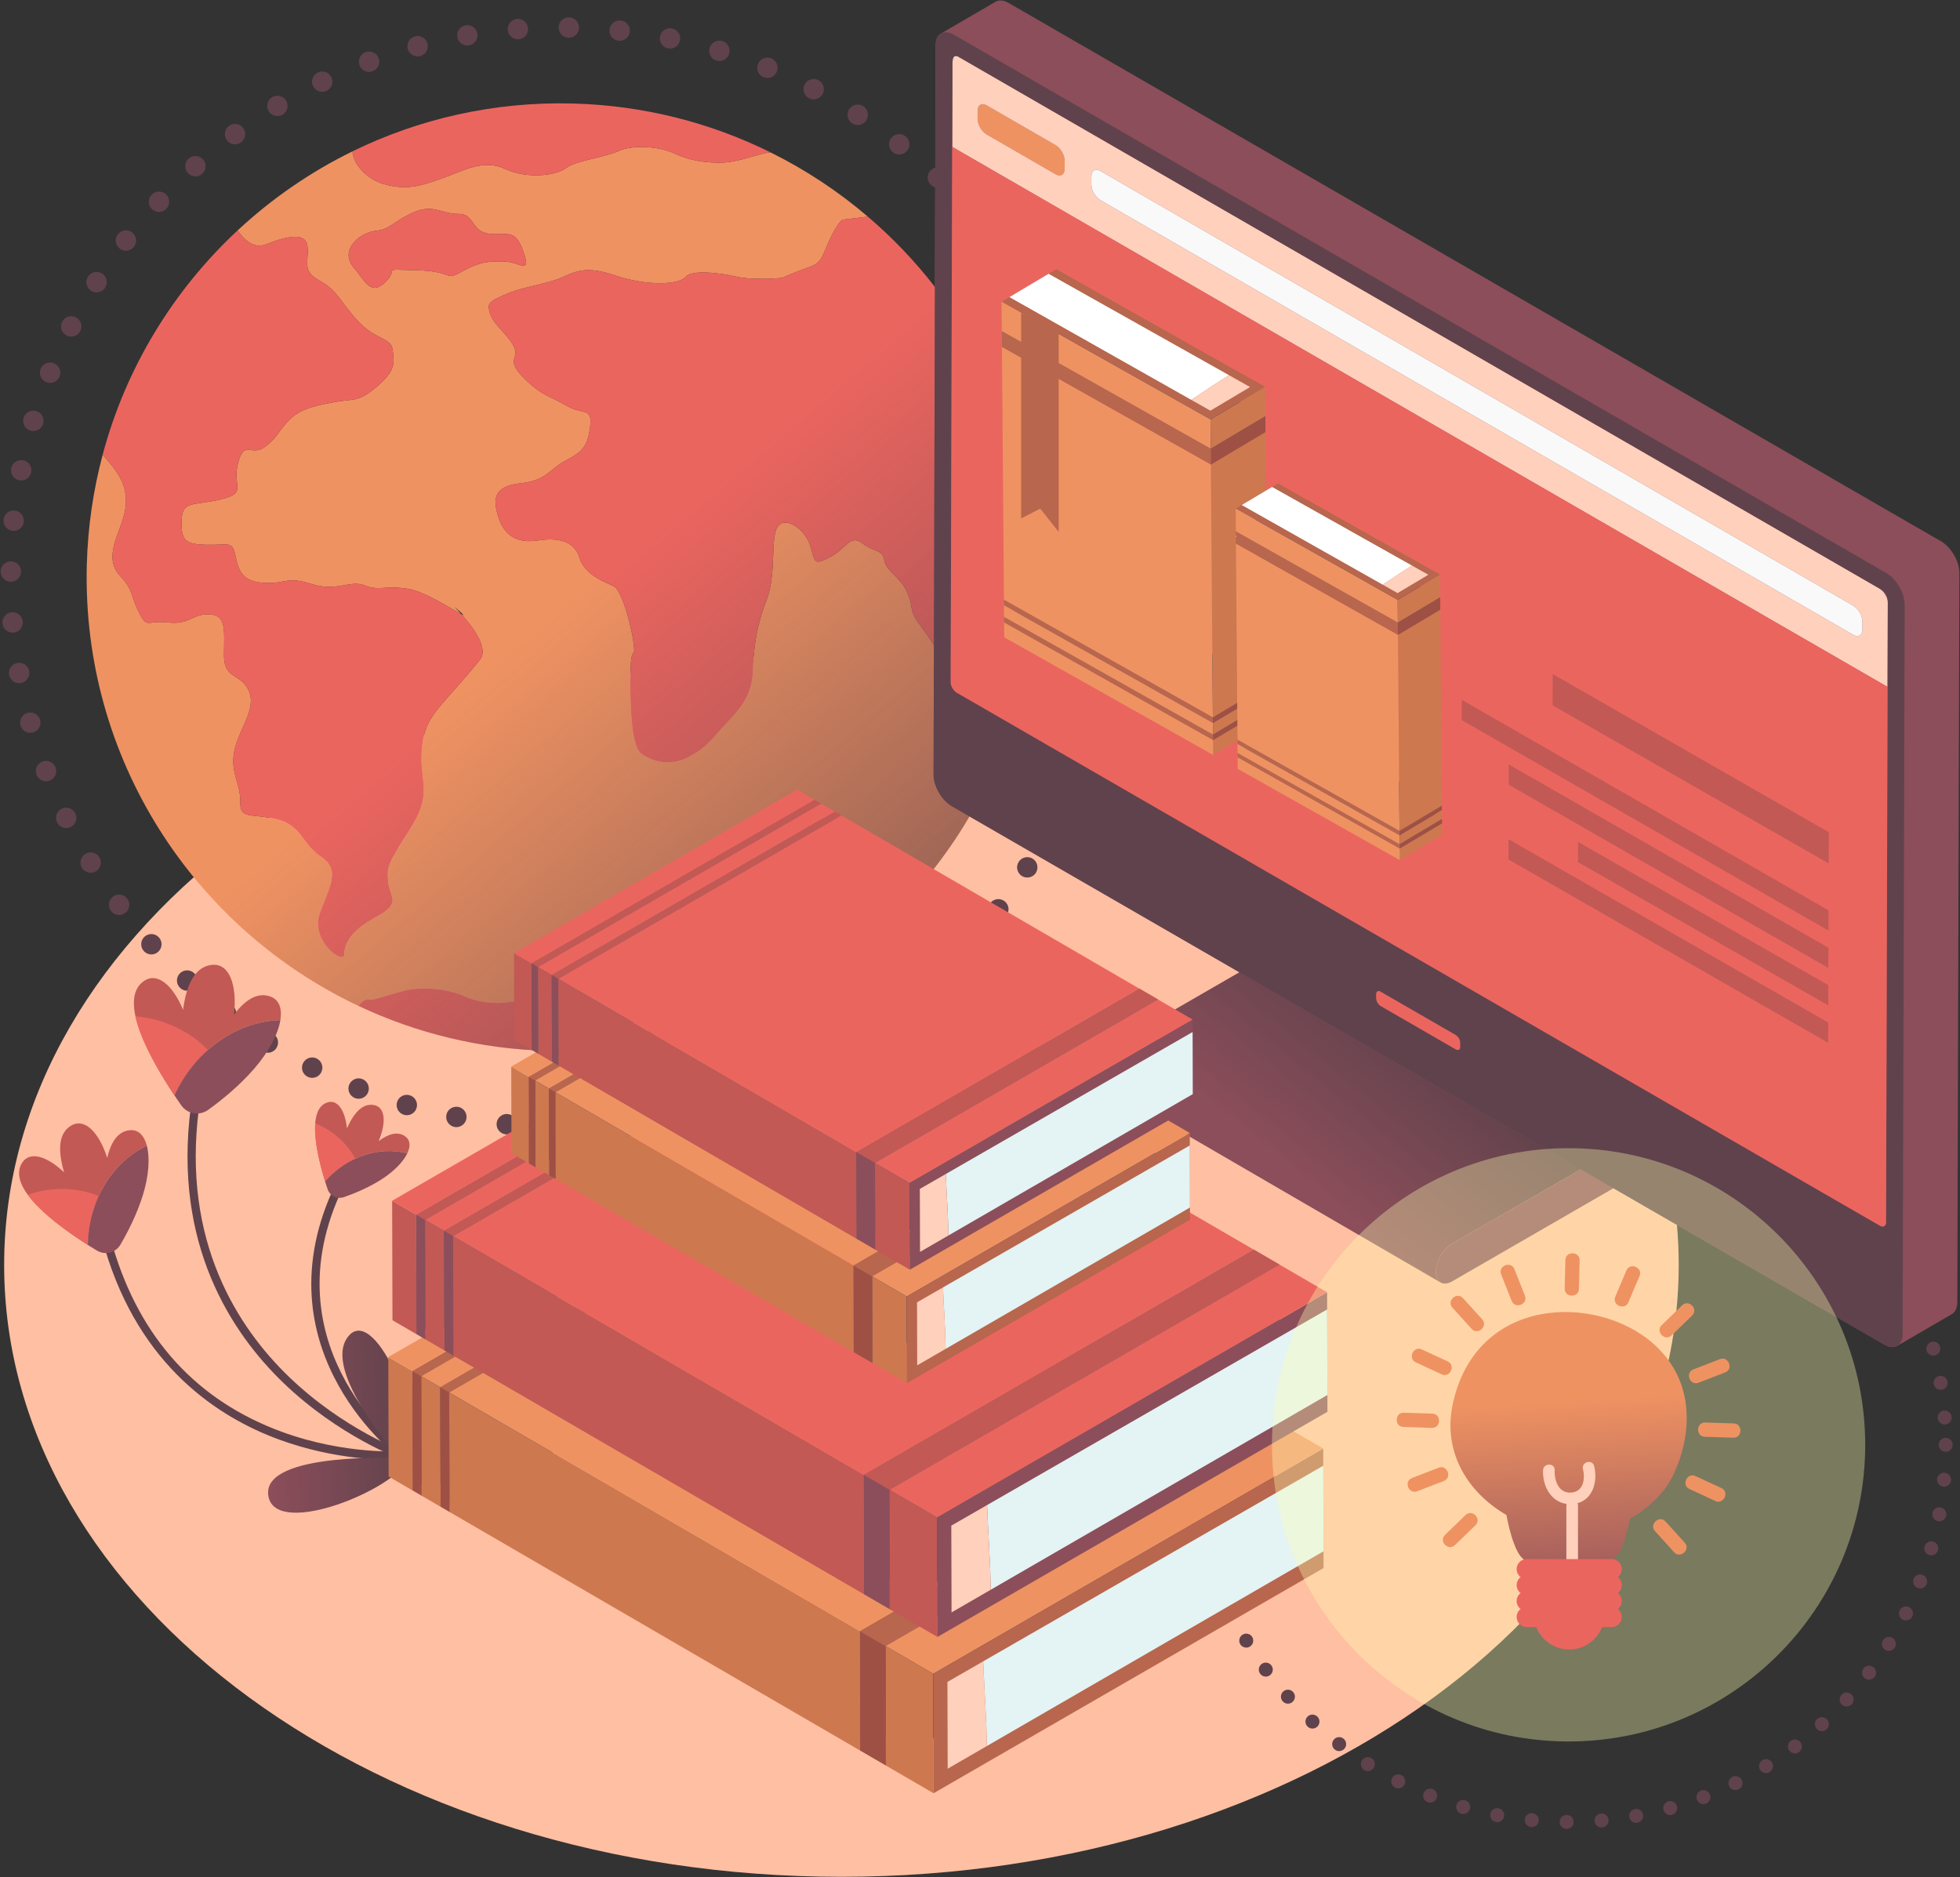 <svg width="426" height="408" viewBox="0 0 426 408" fill="none" xmlns="http://www.w3.org/2000/svg">
<rect x="0" y="0" width="426" height="408" fill="#333333" stroke="none"/>
<path d="M182.881 407.896C283.386 407.896 364.861 348.364 364.861 274.928C364.861 201.492 283.386 141.96 182.881 141.96C82.376 141.96 0.901 201.492 0.901 274.928C0.901 348.364 82.376 407.896 182.881 407.896Z" fill="#FFBFA2"/>
<path d="M121.188 247.105C119.959 247.094 118.972 246.097 118.983 244.867C118.995 243.649 119.991 242.663 121.21 242.674C122.439 242.674 123.425 243.672 123.414 244.9C123.403 246.119 122.418 247.105 121.198 247.105C121.188 247.105 121.188 247.105 121.188 247.105ZM130.051 244.624C129.951 243.406 130.848 242.332 132.067 242.231C133.285 242.121 134.361 243.029 134.471 244.248C134.571 245.466 133.674 246.542 132.455 246.641C132.389 246.652 132.322 246.652 132.256 246.652C131.125 246.651 130.15 245.787 130.051 244.624ZM109.933 246.529C108.715 246.419 107.818 245.334 107.939 244.115C108.061 242.897 109.136 241.999 110.354 242.121C111.573 242.243 112.47 243.317 112.349 244.535C112.238 245.687 111.274 246.541 110.144 246.541C110.077 246.541 110 246.541 109.933 246.529ZM141.052 243.361C140.841 242.164 141.638 241.001 142.835 240.79C144.042 240.568 145.194 241.367 145.416 242.574C145.627 243.781 144.829 244.933 143.621 245.155C143.621 245.155 143.621 245.155 143.621 245.143C143.5 245.176 143.367 245.187 143.234 245.187C142.181 245.188 141.251 244.435 141.052 243.361ZM98.766 244.923C98.766 244.923 98.766 244.923 98.778 244.923C97.571 244.69 96.783 243.526 97.017 242.331C97.238 241.123 98.402 240.348 99.609 240.569C100.806 240.801 101.592 241.966 101.37 243.162C101.159 244.226 100.229 244.968 99.188 244.968C99.055 244.968 98.911 244.956 98.766 244.923ZM151.885 241.09C151.553 239.904 152.251 238.686 153.425 238.353C154.61 238.032 155.829 238.719 156.15 239.893C156.482 241.078 155.795 242.297 154.621 242.629C154.421 242.684 154.222 242.707 154.023 242.707C153.048 242.708 152.162 242.065 151.885 241.09ZM87.81 242.287C86.624 241.943 85.949 240.713 86.292 239.539C86.636 238.365 87.865 237.689 89.04 238.032C90.214 238.376 90.89 239.605 90.546 240.78C90.269 241.744 89.383 242.375 88.419 242.375C88.22 242.374 88.009 242.353 87.81 242.287ZM162.465 237.811C162.033 236.669 162.598 235.384 163.74 234.953C164.881 234.509 166.166 235.086 166.609 236.226C167.042 237.367 166.465 238.652 165.324 239.084C165.07 239.184 164.804 239.24 164.538 239.24C163.65 239.24 162.798 238.697 162.465 237.811ZM77.131 238.642C76.001 238.188 75.436 236.902 75.89 235.761C76.344 234.632 77.629 234.066 78.759 234.52C79.9 234.964 80.453 236.249 80.01 237.389C79.667 238.264 78.825 238.796 77.95 238.796C77.674 238.797 77.408 238.742 77.131 238.642ZM172.69 233.568C172.147 232.471 172.59 231.131 173.698 230.598C174.783 230.056 176.113 230.499 176.656 231.596C177.199 232.693 176.756 234.022 175.659 234.565C175.338 234.721 175.005 234.797 174.673 234.797C173.864 234.797 173.078 234.343 172.69 233.568ZM66.851 234.011C65.754 233.457 65.322 232.127 65.876 231.032C66.43 229.946 67.759 229.503 68.856 230.057C69.942 230.611 70.385 231.951 69.831 233.036C69.432 233.812 68.657 234.255 67.848 234.255C67.515 234.255 67.172 234.177 66.851 234.011ZM182.472 228.383C181.829 227.342 182.161 225.979 183.203 225.336C184.244 224.694 185.607 225.015 186.25 226.057C186.893 227.099 186.559 228.461 185.519 229.103C185.164 229.325 184.754 229.435 184.367 229.435C183.624 229.436 182.893 229.059 182.472 228.383ZM57.035 228.45C56.004 227.796 55.695 226.423 56.348 225.393C57.001 224.362 58.364 224.041 59.394 224.694C60.435 225.348 60.746 226.721 60.092 227.752C59.671 228.427 58.951 228.793 58.22 228.793C57.811 228.793 57.401 228.683 57.035 228.45ZM191.734 222.313C191.003 221.338 191.202 219.942 192.176 219.211C193.151 218.48 194.546 218.678 195.278 219.653C196.02 220.628 195.821 222.013 194.846 222.755C194.447 223.055 193.971 223.199 193.506 223.199C192.842 223.199 192.176 222.888 191.734 222.313ZM47.785 222.002C46.81 221.26 46.633 219.864 47.375 218.89C48.117 217.926 49.513 217.738 50.477 218.491C51.452 219.233 51.64 220.629 50.887 221.592C50.456 222.157 49.791 222.457 49.126 222.457C48.661 222.457 48.184 222.313 47.785 222.002ZM200.407 215.422C199.576 214.513 199.654 213.106 200.552 212.287C201.46 211.467 202.867 211.533 203.686 212.442C204.506 213.351 204.44 214.746 203.531 215.566C203.11 215.953 202.578 216.141 202.047 216.141C201.438 216.142 200.84 215.899 200.407 215.422ZM39.167 214.724C38.27 213.893 38.214 212.497 39.045 211.601C39.876 210.703 41.283 210.648 42.18 211.479C43.077 212.31 43.132 213.705 42.302 214.614C41.859 215.079 41.272 215.323 40.674 215.323C40.13 215.322 39.588 215.123 39.167 214.724ZM208.394 207.756C207.497 206.925 207.431 205.529 208.262 204.622C209.081 203.724 210.489 203.658 211.385 204.489C212.294 205.308 212.349 206.716 211.529 207.612C211.087 208.1 210.488 208.333 209.89 208.333C209.358 208.332 208.816 208.144 208.394 207.756ZM31.257 206.692C30.437 205.784 30.515 204.377 31.423 203.569C32.331 202.749 33.727 202.827 34.547 203.735C35.367 204.644 35.29 206.039 34.381 206.859C33.96 207.246 33.428 207.436 32.897 207.436C32.298 207.436 31.689 207.18 31.257 206.692ZM215.651 199.392C214.676 198.65 214.487 197.254 215.23 196.279C215.96 195.304 217.357 195.116 218.332 195.858C219.307 196.6 219.495 197.985 218.753 198.96C218.321 199.536 217.656 199.835 216.991 199.835C216.526 199.835 216.049 199.692 215.651 199.392ZM24.111 197.963C23.38 196.988 23.591 195.593 24.565 194.861C25.551 194.13 26.936 194.341 27.667 195.326V195.315C28.398 196.301 28.199 197.685 27.213 198.417C26.814 198.717 26.348 198.861 25.894 198.861C25.219 198.861 24.543 198.55 24.111 197.963ZM222.098 190.385C221.068 189.732 220.747 188.369 221.4 187.339V187.328C222.043 186.286 223.406 185.977 224.446 186.619C225.488 187.273 225.798 188.635 225.156 189.676C224.734 190.351 224.015 190.717 223.273 190.717C222.874 190.718 222.464 190.607 222.098 190.385ZM17.808 188.613C17.177 187.571 17.509 186.209 18.55 185.567C19.591 184.935 20.954 185.267 21.596 186.309C22.228 187.35 21.895 188.724 20.854 189.356C20.5 189.578 20.1 189.677 19.702 189.677C18.96 189.677 18.229 189.301 17.808 188.613ZM227.693 180.825C226.596 180.271 226.153 178.942 226.707 177.856C227.25 176.759 228.59 176.315 229.676 176.859C230.772 177.413 231.215 178.742 230.672 179.839C230.273 180.614 229.498 181.057 228.689 181.057C228.347 181.058 228.014 180.98 227.693 180.825ZM12.402 178.72C11.859 177.624 12.313 176.294 13.421 175.762C14.518 175.22 15.847 175.685 16.379 176.781C16.922 177.878 16.457 179.208 15.36 179.74C15.05 179.895 14.717 179.961 14.396 179.961C13.576 179.961 12.778 179.507 12.402 178.72ZM232.379 170.789C231.238 170.345 230.673 169.06 231.116 167.919C231.559 166.779 232.844 166.213 233.985 166.656C235.127 167.1 235.691 168.385 235.248 169.525C234.905 170.4 234.063 170.933 233.176 170.933C232.911 170.933 232.645 170.889 232.379 170.789ZM7.926 168.373C7.926 168.373 7.926 168.373 7.937 168.373C7.494 167.221 8.081 165.948 9.222 165.515C10.363 165.083 11.648 165.659 12.08 166.8C12.512 167.952 11.925 169.227 10.784 169.658C10.529 169.758 10.263 169.802 10.008 169.802C9.112 169.802 8.27 169.259 7.926 168.373ZM236.101 160.354C234.926 160.021 234.239 158.803 234.572 157.617C234.904 156.443 236.133 155.767 237.308 156.099C238.482 156.432 239.169 157.661 238.837 158.836C238.56 159.811 237.674 160.442 236.71 160.442C236.511 160.441 236.3 160.42 236.101 160.354ZM4.448 157.639C4.127 156.464 4.814 155.246 5.999 154.925C7.185 154.604 8.403 155.291 8.724 156.476C9.045 157.65 8.348 158.868 7.173 159.189C6.974 159.245 6.774 159.278 6.586 159.278C5.611 159.278 4.714 158.625 4.448 157.639ZM238.837 149.63C237.63 149.408 236.832 148.245 237.065 147.049C237.286 145.842 238.438 145.055 239.646 145.277C240.841 145.499 241.64 146.662 241.418 147.858C241.219 148.921 240.287 149.664 239.236 149.664C239.103 149.663 238.97 149.652 238.837 149.63ZM1.978 146.638C1.767 145.431 2.576 144.29 3.784 144.079C4.98 143.857 6.133 144.666 6.343 145.874C6.554 147.082 5.756 148.223 4.549 148.433C4.416 148.466 4.283 148.477 4.161 148.477C3.097 148.477 2.166 147.713 1.978 146.638ZM240.554 138.695C239.336 138.585 238.438 137.499 238.549 136.28V136.291C238.67 135.062 239.746 134.175 240.964 134.286C242.182 134.396 243.08 135.471 242.97 136.69C242.859 137.842 241.895 138.707 240.765 138.707C240.698 138.707 240.632 138.707 240.554 138.695ZM0.548 135.461C0.548 135.461 0.548 135.461 0.537 135.461C0.437 134.243 1.346 133.168 2.575 133.068C3.794 132.969 4.857 133.877 4.957 135.096C5.057 136.315 4.148 137.39 2.93 137.489C2.875 137.489 2.808 137.5 2.753 137.5C1.612 137.499 0.637 136.613 0.548 135.461ZM239.048 125.435C239.048 124.205 240.044 123.219 241.264 123.219C242.493 123.219 243.48 124.205 243.48 125.435C243.48 126.653 242.493 127.64 241.264 127.64C240.044 127.64 239.048 126.653 239.048 125.435ZM2.332 126.433C1.113 126.421 0.127 125.414 0.138 124.195C0.16 122.966 1.158 121.99 2.376 122.002C3.606 122.013 4.581 123.009 4.569 124.239C4.558 125.446 3.572 126.433 2.353 126.433C2.353 126.433 2.343 126.433 2.332 126.433ZM238.749 116.949C238.66 115.731 239.58 114.668 240.798 114.59C242.017 114.501 243.081 115.421 243.169 116.639C243.258 117.858 242.338 118.922 241.119 119C241.064 119.011 241.009 119.011 240.953 119.011C239.801 119.01 238.837 118.124 238.749 116.949ZM2.753 115.365C1.534 115.243 0.648 114.158 0.77 112.938C0.892 111.72 1.977 110.834 3.196 110.955C4.415 111.077 5.301 112.163 5.179 113.382C5.057 114.523 4.104 115.376 2.974 115.376C2.908 115.376 2.83 115.376 2.753 115.365ZM237.474 106.159C237.275 104.952 238.095 103.811 239.302 103.611C240.509 103.412 241.651 104.232 241.85 105.439C242.05 106.646 241.23 107.788 240.023 107.987C239.901 108.01 239.778 108.02 239.657 108.02C238.594 108.021 237.651 107.245 237.474 106.159ZM4.182 104.387C2.974 104.155 2.199 102.981 2.432 101.784C2.675 100.588 3.839 99.801 5.035 100.044C6.231 100.277 7.018 101.439 6.785 102.636C6.575 103.7 5.644 104.431 4.614 104.431C4.47 104.431 4.326 104.41 4.182 104.387ZM235.203 95.535C234.894 94.361 235.602 93.142 236.788 92.833C237.973 92.522 239.18 93.231 239.491 94.417C239.801 95.603 239.093 96.81 237.907 97.121C237.719 97.165 237.53 97.198 237.342 97.198C236.366 97.197 235.469 96.533 235.203 95.535ZM6.619 93.586C5.445 93.243 4.78 92.013 5.123 90.839C5.478 89.664 6.707 88.988 7.882 89.343C9.056 89.687 9.721 90.916 9.378 92.091C9.09 93.055 8.204 93.675 7.251 93.675C7.041 93.674 6.829 93.652 6.619 93.586ZM231.958 85.178C231.537 84.026 232.125 82.751 233.277 82.331C234.428 81.91 235.703 82.497 236.123 83.65C236.123 83.65 236.123 83.65 236.112 83.65C236.533 84.802 235.945 86.075 234.793 86.496C234.55 86.585 234.296 86.629 234.04 86.629C233.132 86.628 232.29 86.074 231.958 85.178ZM10.065 83.062C8.924 82.608 8.37 81.311 8.824 80.182C9.278 79.051 10.575 78.498 11.705 78.952C12.846 79.406 13.399 80.692 12.945 81.832C12.591 82.696 11.76 83.217 10.885 83.217C10.607 83.216 10.33 83.172 10.065 83.062ZM227.759 75.152C227.227 74.044 227.704 72.725 228.801 72.205C229.909 71.685 231.226 72.15 231.759 73.258C232.279 74.354 231.814 75.684 230.707 76.204C230.396 76.349 230.075 76.426 229.754 76.426C228.933 76.425 228.136 75.95 227.759 75.152ZM14.463 72.903C13.377 72.338 12.945 71.009 13.51 69.923C14.064 68.827 15.404 68.406 16.49 68.96C17.587 69.514 18.008 70.854 17.454 71.939C17.055 72.704 16.28 73.146 15.482 73.146C15.138 73.146 14.795 73.07 14.463 72.903ZM222.641 65.569C222.009 64.516 222.353 63.165 223.417 62.533C224.458 61.913 225.821 62.256 226.453 63.309C227.073 64.362 226.73 65.713 225.677 66.345C225.322 66.555 224.935 66.656 224.546 66.656C223.793 66.656 223.051 66.267 222.641 65.569ZM19.802 63.199C18.772 62.534 18.462 61.172 19.126 60.13C19.78 59.1 21.153 58.801 22.184 59.455C23.214 60.119 23.513 61.482 22.86 62.512C22.439 63.176 21.719 63.542 20.988 63.542C20.577 63.542 20.167 63.432 19.802 63.199ZM216.659 56.497C215.939 55.51 216.148 54.126 217.146 53.406C218.132 52.686 219.516 52.897 220.237 53.893C220.957 54.879 220.736 56.263 219.749 56.984C219.362 57.272 218.896 57.416 218.453 57.416C217.767 57.415 217.091 57.094 216.659 56.497ZM26.006 54.026C25.043 53.273 24.865 51.876 25.618 50.914C26.36 49.95 27.756 49.773 28.72 50.526C29.695 51.268 29.872 52.664 29.119 53.628C28.676 54.194 28.022 54.492 27.369 54.492C26.892 54.491 26.416 54.337 26.006 54.026ZM209.868 48.022C209.06 47.103 209.138 45.696 210.068 44.898C210.976 44.09 212.383 44.179 213.192 45.098C214.001 46.006 213.913 47.413 212.993 48.221C212.572 48.587 212.052 48.775 211.53 48.775C210.91 48.775 210.3 48.521 209.868 48.022ZM33.03 45.462C32.143 44.631 32.099 43.225 32.93 42.339C33.772 41.441 35.168 41.397 36.065 42.228C36.951 43.059 37.007 44.466 36.165 45.363C35.733 45.828 35.146 46.061 34.548 46.061C34.004 46.061 33.461 45.861 33.03 45.462ZM202.313 40.2C201.427 39.358 201.383 37.952 202.224 37.066C203.065 36.179 204.461 36.135 205.359 36.977C206.245 37.819 206.29 39.225 205.448 40.112C205.015 40.565 204.417 40.798 203.831 40.798C203.288 40.798 202.745 40.599 202.313 40.2ZM40.817 37.586C40.008 36.677 40.086 35.27 41.005 34.462C41.924 33.653 43.32 33.731 44.129 34.651C44.948 35.559 44.86 36.965 43.951 37.775C43.53 38.151 42.998 38.329 42.478 38.329C41.87 38.328 41.26 38.085 40.817 37.586ZM194.081 33.111C193.118 32.347 192.951 30.962 193.704 29.998C194.458 29.034 195.843 28.868 196.806 29.621C196.806 29.621 196.806 29.621 196.818 29.621C197.782 30.374 197.947 31.77 197.194 32.734C196.75 33.288 196.097 33.576 195.443 33.576C194.968 33.576 194.481 33.421 194.081 33.111ZM49.303 30.463C48.572 29.477 48.782 28.092 49.768 27.361C50.754 26.641 52.139 26.852 52.87 27.837C53.59 28.823 53.379 30.208 52.394 30.939C52.006 31.227 51.541 31.371 51.087 31.371C50.399 31.371 49.735 31.05 49.303 30.463ZM185.231 26.808C184.2 26.143 183.901 24.769 184.566 23.739C185.231 22.708 186.593 22.421 187.623 23.074C188.654 23.739 188.953 25.112 188.288 26.143C187.867 26.796 187.147 27.162 186.427 27.162C186.017 27.162 185.596 27.04 185.231 26.808ZM58.398 24.148C57.766 23.107 58.099 21.744 59.151 21.113C60.204 20.482 61.555 20.814 62.187 21.867C62.818 22.908 62.486 24.282 61.433 24.914C61.079 25.124 60.68 25.224 60.292 25.224C59.55 25.223 58.808 24.847 58.398 24.148ZM175.826 21.346C174.74 20.781 174.319 19.44 174.884 18.355C175.45 17.269 176.79 16.849 177.875 17.414C178.961 17.979 179.382 19.319 178.817 20.405C178.418 21.158 177.642 21.601 176.845 21.601C176.502 21.601 176.157 21.512 175.826 21.346ZM68.036 18.709C67.504 17.601 67.97 16.283 69.078 15.751C69.078 15.751 69.078 15.751 69.067 15.751C70.175 15.219 71.504 15.685 72.036 16.781C72.557 17.889 72.103 19.207 70.995 19.739C70.684 19.894 70.363 19.961 70.031 19.961C69.21 19.961 68.424 19.496 68.036 18.709ZM165.966 16.782C164.826 16.328 164.283 15.031 164.748 13.902C165.202 12.772 166.499 12.219 167.64 12.684C168.77 13.149 169.313 14.434 168.847 15.575C168.503 16.428 167.672 16.949 166.797 16.949C166.519 16.948 166.242 16.892 165.966 16.782ZM78.139 14.178C77.718 13.037 78.305 11.763 79.446 11.331C80.598 10.91 81.871 11.497 82.293 12.638C82.724 13.79 82.137 15.064 80.986 15.485C80.731 15.584 80.476 15.629 80.221 15.629C79.325 15.629 78.472 15.075 78.139 14.178ZM155.718 13.17C154.544 12.815 153.879 11.575 154.234 10.401C154.589 9.237 155.83 8.573 156.993 8.927C156.993 8.927 156.993 8.927 157.004 8.927C158.167 9.271 158.832 10.511 158.477 11.685C158.189 12.649 157.314 13.258 156.361 13.258C156.151 13.259 155.929 13.237 155.718 13.17ZM88.619 10.622C88.309 9.437 89.006 8.218 90.192 7.908C91.377 7.587 92.585 8.284 92.905 9.469C93.215 10.655 92.518 11.874 91.344 12.183H91.332C91.144 12.238 90.955 12.26 90.756 12.26C89.782 12.262 88.884 11.608 88.619 10.622ZM145.183 10.522C143.986 10.279 143.211 9.104 143.443 7.908C143.688 6.711 144.861 5.936 146.058 6.18C147.255 6.423 148.03 7.587 147.786 8.783C147.576 9.835 146.657 10.567 145.627 10.567C145.471 10.567 145.327 10.545 145.183 10.522ZM99.398 8.052C99.188 6.844 99.996 5.703 101.204 5.493C102.411 5.294 103.564 6.103 103.764 7.31C103.974 8.517 103.154 9.659 101.947 9.858C101.826 9.88 101.704 9.892 101.581 9.892C100.516 9.891 99.575 9.127 99.398 8.052ZM134.448 8.861C133.23 8.728 132.344 7.642 132.477 6.424C132.61 5.206 133.695 4.331 134.914 4.452C136.132 4.585 137.018 5.682 136.885 6.89C136.764 8.031 135.8 8.873 134.681 8.873C134.604 8.872 134.526 8.872 134.448 8.861ZM110.354 6.49C110.266 5.272 111.174 4.208 112.393 4.12C113.611 4.02 114.685 4.939 114.774 6.158C114.863 7.377 113.954 8.44 112.736 8.54C112.681 8.54 112.614 8.54 112.559 8.54C111.418 8.54 110.442 7.653 110.354 6.49ZM123.592 8.196H123.604C122.374 8.185 121.399 7.177 121.421 5.958C121.432 4.729 122.44 3.754 123.659 3.776C123.659 3.776 123.659 3.776 123.67 3.776C124.888 3.787 125.863 4.795 125.852 6.025C125.83 7.233 124.844 8.208 123.636 8.208C123.626 8.207 123.615 8.207 123.592 8.196Z" fill="#60424C"/>
<path d="M340.5 397.487C339.657 397.48 338.98 396.795 338.987 395.951C338.995 395.115 339.679 394.439 340.515 394.446C341.358 394.446 342.035 395.13 342.027 395.974C342.02 396.81 341.343 397.487 340.507 397.487C340.5 397.487 340.5 397.487 340.5 397.487ZM346.581 395.784C346.513 394.948 347.128 394.211 347.965 394.142C348.801 394.066 349.539 394.69 349.614 395.526C349.682 396.362 349.067 397.1 348.231 397.168C348.186 397.175 348.14 397.175 348.094 397.175C347.318 397.175 346.649 396.582 346.581 395.784ZM332.778 397.091C331.942 397.015 331.327 396.271 331.41 395.434C331.494 394.598 332.231 393.982 333.067 394.066C333.904 394.15 334.519 394.887 334.436 395.723C334.359 396.514 333.698 397.099 332.923 397.099C332.876 397.099 332.824 397.099 332.778 397.091ZM354.129 394.918C353.984 394.097 354.531 393.299 355.352 393.154C356.18 393.002 356.971 393.55 357.123 394.378C357.268 395.206 356.72 395.997 355.891 396.149C355.891 396.149 355.891 396.149 355.891 396.141C355.808 396.164 355.717 396.172 355.625 396.172C354.904 396.172 354.265 395.655 354.129 394.918ZM325.116 395.99C325.116 395.99 325.116 395.99 325.124 395.99C324.296 395.83 323.755 395.032 323.916 394.212C324.068 393.383 324.866 392.851 325.695 393.003C326.516 393.162 327.056 393.961 326.903 394.782C326.758 395.512 326.12 396.021 325.406 396.021C325.314 396.02 325.215 396.012 325.116 395.99ZM361.562 393.36C361.334 392.546 361.813 391.711 362.619 391.482C363.432 391.262 364.268 391.733 364.489 392.539C364.717 393.352 364.246 394.188 363.44 394.416C363.303 394.454 363.166 394.47 363.03 394.47C362.359 394.47 361.752 394.029 361.562 393.36ZM317.599 394.181C316.785 393.945 316.322 393.101 316.557 392.296C316.793 391.49 317.636 391.027 318.442 391.262C319.247 391.498 319.711 392.341 319.475 393.147C319.285 393.808 318.677 394.241 318.016 394.241C317.881 394.241 317.736 394.226 317.599 394.181ZM368.82 391.11C368.524 390.327 368.911 389.445 369.694 389.149C370.477 388.845 371.359 389.24 371.662 390.023C371.959 390.806 371.563 391.688 370.78 391.984C370.606 392.052 370.423 392.091 370.24 392.091C369.634 392.091 369.049 391.718 368.82 391.11ZM310.272 391.68C309.497 391.368 309.109 390.487 309.421 389.703C309.732 388.928 310.614 388.54 311.39 388.852C312.173 389.156 312.553 390.038 312.249 390.82C312.013 391.421 311.436 391.786 310.835 391.786C310.645 391.786 310.462 391.748 310.272 391.68ZM375.836 388.199C375.463 387.446 375.768 386.527 376.528 386.162C377.272 385.79 378.185 386.094 378.557 386.846C378.93 387.599 378.625 388.511 377.873 388.883C377.653 388.99 377.425 389.042 377.197 389.042C376.641 389.042 376.102 388.73 375.836 388.199ZM303.219 388.503C302.467 388.123 302.17 387.211 302.55 386.459C302.93 385.714 303.842 385.41 304.594 385.79C305.339 386.17 305.643 387.09 305.263 387.834C304.989 388.366 304.457 388.67 303.902 388.67C303.675 388.67 303.439 388.617 303.219 388.503ZM382.547 384.641C382.106 383.927 382.334 382.992 383.049 382.551C383.763 382.11 384.698 382.331 385.139 383.045C385.58 383.76 385.351 384.694 384.637 385.135C384.394 385.287 384.112 385.363 383.846 385.363C383.338 385.363 382.836 385.105 382.547 384.641ZM296.484 384.687C295.777 384.239 295.564 383.296 296.013 382.589C296.461 381.882 297.396 381.661 298.103 382.11C298.817 382.559 299.03 383.501 298.582 384.208C298.293 384.671 297.799 384.922 297.298 384.922C297.016 384.922 296.735 384.847 296.484 384.687ZM388.902 380.476C388.4 379.807 388.537 378.849 389.206 378.348C389.875 377.846 390.832 377.983 391.334 378.651C391.843 379.32 391.707 380.27 391.038 380.779C390.764 380.985 390.438 381.084 390.118 381.084C389.662 381.084 389.205 380.871 388.902 380.476ZM290.138 380.263C289.469 379.754 289.347 378.796 289.857 378.128C290.366 377.467 291.324 377.337 291.985 377.854C292.654 378.363 292.783 379.321 292.266 379.982C291.97 380.37 291.514 380.575 291.058 380.575C290.738 380.575 290.411 380.476 290.138 380.263ZM394.853 375.749C394.283 375.125 394.336 374.16 394.952 373.598C395.575 373.035 396.541 373.081 397.102 373.704C397.665 374.328 397.619 375.285 396.996 375.848C396.707 376.114 396.342 376.243 395.978 376.243C395.56 376.242 395.149 376.076 394.853 375.749ZM284.225 375.27C283.609 374.7 283.571 373.742 284.141 373.127C284.711 372.511 285.676 372.473 286.292 373.043C286.908 373.613 286.946 374.571 286.375 375.194C286.071 375.513 285.668 375.68 285.258 375.68C284.886 375.68 284.513 375.543 284.225 375.27ZM400.333 370.489C399.718 369.919 399.672 368.961 400.242 368.339C400.804 367.723 401.77 367.678 402.385 368.248C403.008 368.81 403.046 369.776 402.484 370.391C402.181 370.726 401.77 370.885 401.36 370.885C400.994 370.884 400.622 370.755 400.333 370.489ZM278.798 369.759C278.235 369.136 278.289 368.171 278.912 367.616C279.535 367.053 280.493 367.107 281.055 367.73C281.618 368.353 281.565 369.311 280.941 369.873C280.652 370.139 280.287 370.269 279.923 370.269C279.512 370.269 279.094 370.094 278.798 369.759ZM405.312 364.75C404.643 364.241 404.513 363.283 405.023 362.614C405.524 361.945 406.482 361.816 407.151 362.325C407.82 362.834 407.949 363.784 407.44 364.453C407.144 364.848 406.687 365.053 406.231 365.053C405.912 365.055 405.585 364.956 405.312 364.75ZM273.895 363.77C273.394 363.101 273.538 362.144 274.207 361.642C274.884 361.14 275.834 361.285 276.335 361.961V361.954C276.837 362.63 276.7 363.58 276.024 364.082C275.75 364.288 275.431 364.386 275.119 364.386C274.655 364.386 274.192 364.173 273.895 363.77ZM409.735 358.571C409.028 358.123 408.808 357.188 409.256 356.481V356.474C409.697 355.759 410.632 355.547 411.346 355.988C412.061 356.436 412.274 357.371 411.833 358.086C411.544 358.549 411.05 358.8 410.541 358.8C410.267 358.799 409.986 358.723 409.735 358.571ZM269.57 357.355C269.137 356.64 269.365 355.706 270.079 355.265C270.793 354.831 271.728 355.059 272.169 355.774C272.603 356.488 272.374 357.431 271.66 357.864C271.417 358.016 271.143 358.084 270.869 358.084C270.361 358.085 269.859 357.827 269.57 357.355ZM413.574 352.012C412.821 351.632 412.517 350.72 412.897 349.975C413.269 349.222 414.189 348.918 414.934 349.291C415.686 349.671 415.99 350.583 415.618 351.336C415.344 351.867 414.813 352.172 414.257 352.172C414.022 352.171 413.794 352.118 413.574 352.012ZM265.861 350.567C265.488 349.815 265.8 348.903 266.56 348.538C267.313 348.166 268.224 348.485 268.589 349.237C268.961 349.99 268.642 350.902 267.89 351.267C267.677 351.373 267.449 351.419 267.229 351.419C266.667 351.419 266.12 351.107 265.861 350.567ZM416.789 345.126C416.006 344.822 415.618 343.94 415.923 343.157C416.227 342.375 417.109 341.986 417.892 342.291C418.675 342.595 419.063 343.477 418.758 344.26C418.523 344.861 417.945 345.226 417.337 345.226C417.154 345.224 416.971 345.194 416.789 345.126ZM262.79 343.468C262.79 343.468 262.79 343.468 262.798 343.468C262.494 342.678 262.897 341.804 263.68 341.507C264.463 341.211 265.344 341.606 265.641 342.389C265.938 343.179 265.535 344.054 264.752 344.35C264.577 344.418 264.395 344.449 264.22 344.449C263.604 344.449 263.026 344.076 262.79 343.468ZM419.343 337.966C418.537 337.737 418.066 336.902 418.294 336.088C418.522 335.283 419.365 334.819 420.171 335.047C420.976 335.276 421.448 336.119 421.22 336.925C421.03 337.594 420.422 338.027 419.761 338.027C419.624 338.026 419.479 338.011 419.343 337.966ZM260.404 336.104C260.184 335.298 260.655 334.462 261.468 334.242C262.282 334.022 263.118 334.493 263.338 335.306C263.559 336.111 263.08 336.947 262.274 337.168C262.137 337.207 262.001 337.229 261.871 337.229C261.202 337.228 260.586 336.78 260.404 336.104ZM421.22 330.608C420.392 330.456 419.845 329.658 420.004 328.837C420.155 328.009 420.946 327.469 421.775 327.621C422.595 327.773 423.143 328.571 422.991 329.392C422.854 330.122 422.215 330.631 421.494 330.631C421.402 330.631 421.311 330.624 421.22 330.608ZM258.709 328.556C258.565 327.728 259.119 326.945 259.948 326.801C260.769 326.649 261.559 327.204 261.704 328.032C261.849 328.86 261.301 329.644 260.473 329.788C260.382 329.811 260.29 329.818 260.207 329.818C259.477 329.817 258.838 329.293 258.709 328.556ZM422.398 323.106C421.562 323.03 420.946 322.285 421.023 321.449V321.456C421.106 320.613 421.844 320.004 422.68 320.081C423.516 320.157 424.132 320.894 424.056 321.73C423.98 322.52 423.318 323.114 422.543 323.114C422.496 323.114 422.451 323.114 422.398 323.106ZM257.728 320.887C257.728 320.887 257.728 320.887 257.721 320.887C257.652 320.051 258.276 319.314 259.119 319.245C259.955 319.177 260.685 319.8 260.753 320.636C260.822 321.472 260.198 322.21 259.362 322.278C259.324 322.278 259.278 322.285 259.241 322.285C258.458 322.285 257.789 321.677 257.728 320.887ZM421.365 314.008C421.365 313.164 422.049 312.488 422.885 312.488C423.728 312.488 424.405 313.164 424.405 314.008C424.405 314.844 423.728 315.521 422.885 315.521C422.048 315.521 421.365 314.844 421.365 314.008ZM258.952 314.693C258.116 314.685 257.439 313.994 257.447 313.157C257.462 312.314 258.147 311.644 258.982 311.652C259.826 311.659 260.495 312.343 260.487 313.187C260.48 314.015 259.803 314.692 258.967 314.692C258.967 314.692 258.96 314.693 258.952 314.693ZM421.159 308.186C421.098 307.35 421.729 306.621 422.565 306.567C423.401 306.506 424.131 307.137 424.192 307.973C424.253 308.809 423.622 309.539 422.786 309.592C422.748 309.6 422.71 309.6 422.672 309.6C421.881 309.6 421.22 308.992 421.159 308.186ZM259.241 307.099C258.405 307.015 257.797 306.271 257.88 305.434C257.964 304.598 258.708 303.99 259.545 304.073C260.381 304.157 260.989 304.902 260.905 305.738C260.822 306.521 260.168 307.106 259.392 307.106C259.347 307.107 259.294 307.107 259.241 307.099ZM420.284 300.783C420.148 299.955 420.71 299.172 421.539 299.035C422.367 298.898 423.15 299.461 423.287 300.289C423.424 301.117 422.862 301.9 422.033 302.037C421.949 302.053 421.865 302.06 421.782 302.06C421.053 302.06 420.406 301.528 420.284 300.783ZM260.222 299.567C259.393 299.407 258.861 298.602 259.021 297.781C259.188 296.96 259.986 296.42 260.807 296.588C261.628 296.748 262.168 297.545 262.008 298.366C261.864 299.096 261.225 299.598 260.518 299.598C260.419 299.597 260.32 299.582 260.222 299.567ZM418.727 293.493C418.515 292.688 419.001 291.851 419.814 291.639C420.627 291.426 421.455 291.912 421.668 292.726C421.881 293.54 421.395 294.368 420.581 294.581C420.452 294.611 420.323 294.634 420.193 294.634C419.524 294.634 418.909 294.178 418.727 293.493ZM261.893 292.156C261.087 291.921 260.632 291.077 260.867 290.271C261.11 289.465 261.954 289.001 262.76 289.244C263.566 289.48 264.022 290.323 263.786 291.129C263.588 291.79 262.98 292.216 262.327 292.216C262.183 292.217 262.038 292.201 261.893 292.156ZM416.5 286.387C416.211 285.596 416.614 284.722 417.405 284.433C418.195 284.144 419.069 284.547 419.358 285.338C419.358 285.338 419.358 285.338 419.351 285.338C419.64 286.128 419.237 287.002 418.446 287.291C418.279 287.352 418.105 287.382 417.929 287.382C417.305 287.383 416.728 287.002 416.5 286.387ZM264.258 284.935C263.475 284.623 263.095 283.734 263.407 282.959C263.718 282.183 264.608 281.803 265.383 282.115C266.166 282.427 266.546 283.308 266.234 284.091C265.991 284.684 265.421 285.041 264.82 285.041C264.63 285.041 264.44 285.011 264.258 284.935ZM413.619 279.509C413.254 278.749 413.581 277.844 414.334 277.487C415.094 277.13 415.998 277.449 416.363 278.209C416.72 278.961 416.401 279.873 415.641 280.23C415.428 280.329 415.208 280.382 414.987 280.382C414.424 280.382 413.877 280.056 413.619 279.509ZM410.107 272.934C409.674 272.212 409.91 271.285 410.639 270.851C411.353 270.426 412.288 270.661 412.722 271.383C413.147 272.105 412.912 273.032 412.19 273.466C411.947 273.61 411.681 273.679 411.414 273.679C410.898 273.679 410.389 273.413 410.107 272.934ZM406.003 266.709C405.509 266.032 405.653 265.082 406.337 264.588C407.013 264.094 407.963 264.238 408.458 264.922C408.952 265.598 408.8 266.548 408.123 267.043C407.857 267.24 407.538 267.339 407.234 267.339C406.763 267.339 406.3 267.119 406.003 266.709ZM401.344 260.894C400.789 260.263 400.843 259.298 401.481 258.75C402.104 258.195 403.069 258.256 403.624 258.887C404.179 259.51 404.118 260.476 403.487 261.03C403.198 261.281 402.841 261.41 402.483 261.41C402.059 261.411 401.641 261.237 401.344 260.894ZM396.16 255.528C395.552 254.95 395.522 253.986 396.099 253.378C396.676 252.77 397.634 252.739 398.25 253.317C398.858 253.895 398.888 254.86 398.311 255.468C398.014 255.779 397.604 255.939 397.201 255.939C396.829 255.938 396.457 255.802 396.16 255.528ZM390.513 250.664C389.852 250.14 389.738 249.189 390.255 248.528C390.772 247.867 391.722 247.753 392.383 248.27C392.383 248.27 392.383 248.27 392.391 248.27C393.052 248.787 393.166 249.745 392.649 250.405C392.345 250.785 391.896 250.983 391.448 250.983C391.121 250.983 390.786 250.876 390.513 250.664ZM291.179 248.847C290.677 248.17 290.822 247.22 291.498 246.719C292.174 246.225 293.125 246.369 293.626 247.046C294.12 247.723 293.975 248.673 293.299 249.174C293.033 249.371 292.714 249.47 292.402 249.47C291.931 249.47 291.475 249.25 291.179 248.847ZM384.44 246.339C383.733 245.883 383.528 244.94 383.984 244.234C384.44 243.527 385.375 243.33 386.082 243.778C386.789 244.234 386.994 245.176 386.538 245.883C386.249 246.331 385.755 246.582 385.261 246.582C384.98 246.582 384.691 246.499 384.44 246.339ZM297.419 244.515C296.985 243.801 297.214 242.866 297.936 242.433C298.658 242 299.586 242.228 300.019 242.95C300.452 243.665 300.224 244.607 299.502 245.04C299.259 245.184 298.985 245.253 298.719 245.253C298.21 245.252 297.701 244.994 297.419 244.515ZM377.987 242.592C377.242 242.205 376.953 241.284 377.34 240.54C377.728 239.795 378.648 239.506 379.392 239.894C380.137 240.281 380.426 241.201 380.039 241.946C379.765 242.463 379.233 242.767 378.686 242.767C378.451 242.767 378.215 242.706 377.987 242.592ZM304.032 240.783C303.667 240.023 303.987 239.119 304.747 238.753C304.747 238.753 304.747 238.753 304.739 238.753C305.499 238.388 306.411 238.707 306.776 239.46C307.133 240.22 306.822 241.124 306.062 241.489C305.849 241.596 305.629 241.641 305.401 241.641C304.838 241.642 304.298 241.323 304.032 240.783ZM371.222 239.46C370.44 239.149 370.067 238.259 370.386 237.484C370.698 236.709 371.587 236.329 372.37 236.648C373.145 236.967 373.518 237.849 373.198 238.632C372.962 239.217 372.392 239.574 371.791 239.574C371.602 239.574 371.412 239.536 371.222 239.46ZM310.964 237.674C310.675 236.891 311.078 236.017 311.861 235.721C312.651 235.432 313.525 235.835 313.815 236.618C314.111 237.408 313.708 238.283 312.918 238.571C312.743 238.639 312.568 238.67 312.393 238.67C311.777 238.67 311.192 238.29 310.964 237.674ZM364.191 236.983C363.386 236.74 362.929 235.888 363.173 235.083C363.416 234.285 364.268 233.829 365.066 234.072C365.066 234.072 365.066 234.072 365.073 234.072C365.871 234.308 366.327 235.159 366.084 235.964C365.887 236.625 365.286 237.044 364.632 237.044C364.488 237.043 364.336 237.028 364.191 236.983ZM318.154 235.234C317.941 234.421 318.42 233.585 319.233 233.372C320.046 233.152 320.875 233.63 321.095 234.443C321.308 235.257 320.829 236.093 320.024 236.305H320.016C319.887 236.343 319.758 236.358 319.621 236.358C318.952 236.359 318.336 235.911 318.154 235.234ZM356.963 235.166C356.142 234.999 355.61 234.193 355.769 233.372C355.937 232.551 356.742 232.019 357.563 232.186C358.384 232.353 358.916 233.151 358.748 233.972C358.604 234.694 357.973 235.196 357.267 235.196C357.161 235.196 357.062 235.181 356.963 235.166ZM325.549 233.471C325.405 232.642 325.96 231.859 326.788 231.715C327.616 231.578 328.407 232.133 328.544 232.962C328.688 233.79 328.125 234.574 327.297 234.71C327.214 234.725 327.13 234.733 327.046 234.733C326.317 234.733 325.671 234.208 325.549 233.471ZM349.598 234.026C348.762 233.935 348.154 233.19 348.246 232.354C348.337 231.518 349.082 230.918 349.918 231.001C350.754 231.092 351.362 231.845 351.271 232.673C351.188 233.456 350.526 234.034 349.759 234.034C349.705 234.034 349.651 234.034 349.598 234.026ZM333.066 232.399C333.006 231.563 333.629 230.833 334.465 230.773C335.301 230.704 336.038 231.335 336.099 232.171C336.16 233.007 335.536 233.737 334.701 233.805C334.663 233.805 334.617 233.805 334.579 233.805C333.797 233.805 333.127 233.197 333.066 232.399ZM342.149 233.569H342.157C341.313 233.562 340.644 232.87 340.659 232.034C340.666 231.19 341.358 230.522 342.195 230.537C342.195 230.537 342.195 230.537 342.203 230.537C343.039 230.544 343.707 231.236 343.7 232.08C343.685 232.909 343.008 233.577 342.18 233.577C342.172 233.577 342.165 233.577 342.149 233.569Z" fill="#60424C"/>
<path d="M218.839 126.437C215.191 129.127 213.48 133.854 210.587 138.151C207.692 142.45 208.906 141.685 206.501 142.419C204.097 143.155 203.374 140.351 200.299 136.299C197.221 132.242 198.8 132.681 197.304 129.011C195.808 125.34 192.552 124.171 192.216 121.778C191.881 119.386 190.173 120.133 187.442 118.077C184.71 116.021 184.038 119.183 180.41 121.076C176.785 122.974 177.202 122.188 176.101 118.58C175.003 114.975 170.685 112.08 169.036 114.425C167.386 116.768 168.787 124.755 166.659 130.268C164.531 135.779 163.82 140.134 163.686 145.299C163.555 150.464 161.697 153.201 158.02 157.08C154.341 160.961 153.914 162.135 149.881 164.419C145.847 166.701 141.707 165.512 139.366 163.785C137.022 162.057 136.891 151.766 137.043 145.807C137.197 139.85 138.095 143.448 137.775 140.259C137.461 137.074 135.302 128.27 133.337 127.372C131.373 126.471 127.039 124.877 125.942 121.208C124.842 117.54 121.285 116.779 116.892 117.459C112.501 118.141 109.643 116.479 108.35 112.47C107.06 108.46 107.257 105.683 113.112 105.039C118.97 104.392 119.277 102.015 122.903 100.121C126.53 98.226 127.755 97.065 128.262 92.704C128.771 88.344 126.734 90.28 123.208 88.201C119.683 86.123 117.698 86.073 113.703 81.995C109.709 77.917 113.133 78.006 111.617 75.183C110.098 72.36 107.262 70.592 106.528 68.188C105.796 65.784 106.294 65.601 109.592 64.096C112.889 62.592 116.322 62.184 120.33 60.964C124.337 59.74 125.991 57.264 133.481 59.798C140.971 62.331 147.741 61.8 148.974 60.194C150.207 58.592 156.157 59.23 160.109 60.127C164.061 61.023 170.04 60.38 170.04 60.38C170.04 60.38 172.456 59.25 175.665 58.139C178.875 57.031 178.506 55.827 180.606 51.507C182.707 47.187 183.487 47.712 183.487 47.712C183.487 47.712 185.817 47.405 188.63 47.086C182.22 41.613 175.127 36.912 167.491 33.127C165.375 33.202 160.69 35.191 157.353 35.329C153.737 35.474 150.146 35.021 146.607 33.368C143.066 31.713 137.361 31.469 134.388 32.847C131.412 34.227 125.182 34.862 123.007 36.536C120.829 38.204 114.482 38.923 109.761 36.709C105.04 34.493 100.717 37.134 96.135 38.744C91.555 40.357 88.502 41.428 83.447 40.011C79.675 38.954 76.736 35.626 76.61 32.898C67.447 37.382 59.038 43.192 51.641 50.083C53.087 52.161 55.203 54.101 57.715 53.127C62.535 51.263 66.534 50.362 66.848 53.655C67.161 56.946 65.521 58.893 69.443 60.982C73.366 63.072 74.088 65.871 77.959 69.947C81.831 74.023 85.03 73.31 85.356 76.1C85.682 78.892 86.038 80.491 81.974 83.965C77.907 87.44 77.134 86.624 73.14 87.318C69.146 88.01 65.55 88.711 63.104 91.037C60.661 93.358 60.212 95.337 57.38 97.251C54.547 99.166 53.05 95.551 51.726 100.684C50.401 105.82 53.946 107.1 47.947 108.54C41.946 109.976 39.591 108.72 39.479 113.091C39.369 117.463 40.142 118.278 44.91 118.4C49.678 118.522 50.503 117.35 51.206 120.947C51.909 124.541 53.048 126.561 57.816 126.682C62.586 126.805 62.229 125.206 67.751 126.938C73.272 128.67 76.123 125.962 79.272 127.234C82.419 128.507 83.648 127.161 88.795 127.981C92.323 128.544 98.562 132.587 100.258 133.491C99.129 132.244 98.403 131.587 99.026 132.113C100.863 133.662 101.04 133.906 100.258 133.491C102.507 135.979 106.356 140.818 104.303 143.38C96.5 153.121 92.874 155.013 91.926 160.953C90.977 166.895 92.507 169.318 92.007 173.28C91.508 177.243 88.634 180.746 86.557 184.274C84.478 187.799 84.061 188.581 84.376 191.771C84.693 194.958 87.443 196.222 81.799 199.26C76.155 202.294 74.892 205.045 74.831 207.425C74.77 209.809 67.354 204.453 69.494 198.544C71.633 192.634 74.108 189.119 69.809 186.228C65.51 183.334 65.611 179.364 60.078 178.027C54.547 176.69 52.124 178.22 52.224 174.248C52.326 170.276 50.001 168.014 50.916 163.266C51.834 158.52 55.924 154.065 54.04 150.042C52.154 146.019 48.527 147.914 48.679 141.951C48.832 135.994 48.895 133.609 45.319 133.518C41.743 133.425 41.284 135.8 36.525 135.281C31.767 134.761 32.113 136.758 30.219 133.13C28.326 129.504 29.15 128.39 26.052 125.101C22.956 121.812 25.055 117.493 26.339 113.948C27.62 110.402 28.263 106.442 24.927 101.983C23.952 100.681 23.097 99.694 22.305 98.866C20.266 106.522 19.08 114.535 18.866 122.801C17.787 164.901 42.133 201.736 77.921 218.619C78.541 217.77 79.264 217.146 79.968 217.253C81.766 217.522 86.939 215.099 90.553 214.893C94.167 214.682 97.763 215.077 101.329 216.67C104.898 218.266 110.607 218.411 113.558 216.983C116.509 215.557 122.726 214.816 124.876 213.109C127.023 211.401 133.358 210.578 138.115 212.713C142.871 214.846 147.151 212.134 151.704 210.446C156.256 208.757 159.292 207.635 164.369 208.969C168.069 209.937 171 213.08 171.299 215.765C202.362 198.71 223.784 166.063 224.76 128.082C224.812 126.031 224.795 123.999 224.732 121.974C222.995 123.724 221.076 124.787 218.839 126.437ZM100.501 58.977C96.466 61.243 98.913 58.953 90.568 58.739C82.225 58.525 87.002 58.251 83.742 61.348C80.482 64.445 79.183 60.794 77.061 58.394C73.381 54.233 78.457 50.478 81.643 50.162C84.833 49.846 85.27 48.266 89.696 46.228C94.123 44.19 96.05 46.556 99.63 46.483C103.209 46.411 102.313 50.294 106.277 50.795C110.24 51.295 111.881 49.429 113.734 54.645C115.59 59.861 112.879 56.928 109.777 56.848C106.675 56.768 104.534 56.712 100.501 58.977Z" fill="#EF9262"/>
<path d="M24.924 101.981C28.26 106.44 27.618 110.399 26.336 113.946C25.053 117.49 22.954 121.81 26.049 125.099C29.146 128.388 28.323 129.502 30.216 133.128C32.11 136.756 31.764 134.759 36.522 135.279C41.281 135.798 41.739 133.423 45.316 133.516C48.892 133.607 48.829 135.992 48.676 141.949C48.523 147.912 52.151 146.017 54.037 150.04C55.921 154.063 51.831 158.518 50.913 163.264C49.998 168.011 52.323 170.274 52.221 174.246C52.12 178.219 54.544 176.688 60.075 178.025C65.608 179.363 65.507 183.333 69.806 186.226C74.105 189.117 71.629 192.632 69.491 198.542C67.352 204.451 74.767 209.807 74.828 207.423C74.89 205.043 76.152 202.292 81.796 199.258C87.439 196.22 84.69 194.956 84.373 191.769C84.058 188.579 84.476 187.797 86.554 184.272C88.631 180.744 91.505 177.241 92.004 173.278C92.505 169.315 90.974 166.892 91.923 160.951C92.871 155.011 96.497 153.119 104.3 143.378C106.354 140.816 102.505 135.977 100.255 133.489C98.559 132.585 92.32 128.542 88.792 127.979C83.645 127.159 82.416 128.505 79.269 127.232C76.12 125.96 73.269 128.668 67.748 126.936C62.227 125.204 62.583 126.803 57.813 126.68C53.045 126.559 51.905 124.539 51.203 120.945C50.5 117.347 49.674 118.52 44.907 118.398C40.139 118.276 39.366 117.461 39.476 113.089C39.588 108.718 41.943 109.974 47.944 108.538C53.943 107.098 50.398 105.818 51.723 100.682C53.048 95.549 54.544 99.164 57.377 97.249C60.209 95.335 60.658 93.356 63.101 91.035C65.547 88.71 69.143 88.008 73.137 87.316C77.131 86.623 77.904 87.439 81.971 83.963C86.035 80.49 85.679 78.89 85.353 76.098C85.027 73.308 81.827 74.021 77.956 69.945C74.085 65.869 73.363 63.07 69.44 60.98C65.518 58.891 67.158 56.945 66.845 53.653C66.531 50.36 62.532 51.261 57.712 53.125C55.2 54.099 53.084 52.159 51.638 50.081C37.709 63.052 27.364 79.852 22.302 98.865C23.094 99.692 23.949 100.68 24.924 101.981Z" fill="#EB655F"/>
<path d="M113.734 54.644C111.881 49.428 110.24 51.294 106.277 50.794C102.313 50.293 103.209 46.41 99.63 46.482C96.05 46.555 94.122 44.189 89.696 46.227C85.27 48.266 84.833 49.845 81.643 50.161C78.457 50.477 73.381 54.231 77.061 58.393C79.184 60.793 80.483 64.444 83.742 61.347C87.003 58.25 82.225 58.524 90.568 58.738C98.913 58.953 96.466 61.242 100.501 58.976C104.534 56.711 106.675 56.766 109.777 56.846C112.879 56.927 115.59 59.86 113.734 54.644Z" fill="#EB655F"/>
<path d="M188.628 47.085C185.816 47.404 183.485 47.711 183.485 47.711C183.485 47.711 182.706 47.186 180.604 51.506C178.505 55.825 178.873 57.029 175.663 58.138C172.454 59.249 170.038 60.379 170.038 60.379C170.038 60.379 164.059 61.022 160.107 60.126C156.155 59.229 150.205 58.591 148.972 60.193C147.739 61.799 140.969 62.331 133.479 59.797C125.989 57.263 124.335 59.739 120.328 60.963C116.32 62.184 112.887 62.592 109.59 64.095C106.293 65.6 105.794 65.783 106.526 68.187C107.26 70.591 110.097 72.36 111.615 75.182C113.131 78.005 109.706 77.916 113.701 81.994C117.696 86.072 119.68 86.122 123.206 88.2C126.732 90.279 128.77 88.343 128.26 92.703C127.752 97.064 126.527 98.226 122.901 100.12C119.275 102.014 118.968 104.391 113.11 105.038C107.255 105.682 107.058 108.459 108.348 112.469C109.641 116.478 112.5 118.14 116.89 117.458C121.283 116.778 124.84 117.538 125.94 121.207C127.038 124.876 131.371 126.469 133.335 127.371C135.299 128.269 137.459 137.073 137.773 140.258C138.093 143.447 137.194 139.849 137.041 145.806C136.89 151.765 137.021 162.055 139.364 163.784C141.705 165.511 145.845 166.7 149.879 164.418C153.912 162.134 154.339 160.96 158.018 157.079C161.695 153.199 163.553 150.462 163.684 145.298C163.818 140.133 164.529 135.778 166.657 130.267C168.785 124.754 167.384 116.767 169.034 114.424C170.684 112.079 175.002 114.973 176.099 118.579C177.2 122.187 176.783 122.973 180.408 121.075C184.036 119.181 184.708 116.019 187.44 118.076C190.17 120.132 191.879 119.385 192.214 121.777C192.549 124.17 195.806 125.339 197.302 129.01C198.798 132.68 197.219 132.241 200.297 136.298C203.373 140.351 204.096 143.154 206.499 142.418C208.904 141.684 207.69 142.449 210.585 138.15C213.478 133.852 215.188 129.126 218.837 126.436C221.074 124.786 222.993 123.723 224.727 121.972C223.75 92.102 209.988 65.32 188.628 47.085Z" fill="#EB655F"/>
<path d="M164.367 208.969C159.29 207.635 156.254 208.757 151.702 210.446C147.149 212.134 142.869 214.846 138.113 212.713C133.356 210.578 127.021 211.401 124.874 213.109C122.724 214.816 116.506 215.557 113.556 216.983C110.605 218.411 104.896 218.266 101.327 216.67C97.761 215.077 94.164 214.682 90.551 214.893C86.937 215.099 81.764 217.522 79.966 217.253C79.262 217.145 78.539 217.77 77.919 218.619C90.465 224.538 104.413 228.009 119.172 228.387C138.046 228.87 155.862 224.244 171.298 215.766C170.999 213.08 168.068 209.937 164.367 208.969Z" fill="#EB655F"/>
<path d="M83.444 40.009C88.499 41.426 91.552 40.354 96.132 38.742C100.714 37.132 105.038 34.491 109.758 36.707C114.478 38.92 120.826 38.202 123.004 36.534C125.18 34.86 131.409 34.225 134.385 32.845C137.358 31.467 143.063 31.711 146.604 33.366C150.144 35.019 153.735 35.473 157.35 35.327C160.687 35.189 165.372 33.2 167.488 33.125C154.486 26.681 139.912 22.891 124.451 22.495C107.298 22.056 91.021 25.84 76.606 32.896C76.733 35.624 79.673 38.952 83.444 40.009Z" fill="#EB655F"/>
<path d="M224.73 121.973C223.75 92.102 209.988 65.32 188.628 47.084C182.218 41.611 175.125 36.91 167.489 33.125C154.488 26.681 139.913 22.891 124.452 22.494C107.299 22.055 91.022 25.839 76.607 32.895C67.444 37.379 59.035 43.189 51.638 50.08C37.709 63.051 27.364 79.851 22.302 98.864C20.264 106.52 19.077 114.533 18.863 122.799C17.784 164.899 42.13 201.734 77.918 218.617C90.464 224.536 104.412 228.007 119.171 228.385C138.045 228.868 155.861 224.242 171.297 215.764C202.36 198.709 223.782 166.062 224.758 128.081C224.81 126.031 224.793 123.998 224.73 121.973Z" fill="url(#paint0_linear_2_5)"/>
<path d="M312.346 277.866C312.344 277.862 312.343 277.859 312.341 277.855C312.255 277.67 312.189 277.463 312.142 277.236C312.139 277.222 312.136 277.207 312.133 277.193C312.088 276.961 312.062 276.71 312.061 276.437C312.061 276.253 312.087 276.061 312.107 275.872C312.12 275.754 312.124 275.637 312.144 275.517C312.174 275.341 312.222 275.163 312.267 274.985C312.296 274.872 312.315 274.759 312.35 274.646C312.437 274.363 312.54 274.08 312.661 273.802C312.663 273.797 312.666 273.791 312.668 273.786C312.793 273.501 312.935 273.22 313.092 272.948C313.096 272.941 313.1 272.935 313.103 272.928C313.262 272.654 313.435 272.388 313.622 272.135L313.625 272.132C313.813 271.877 314.014 271.634 314.226 271.409C314.228 271.407 314.23 271.405 314.232 271.403C314.438 271.184 314.654 270.983 314.877 270.8C314.891 270.789 314.904 270.778 314.918 270.767C315.143 270.585 315.376 270.422 315.614 270.284L353.495 248.413L329.513 219.018C329.382 218.857 329.276 218.672 329.192 218.47C329.19 218.466 329.188 218.461 329.186 218.457C329.103 218.253 329.042 218.031 329.003 217.794C329.003 217.791 329.003 217.788 329.002 217.786C328.965 217.553 328.95 217.305 328.955 217.047C328.955 217.039 328.954 217.031 328.954 217.024C328.957 216.884 328.982 216.734 328.997 216.588C329.011 216.456 329.014 216.329 329.037 216.194C329.063 216.044 329.11 215.889 329.148 215.736C329.182 215.599 329.205 215.464 329.248 215.325C329.337 215.037 329.447 214.746 329.575 214.457C329.578 214.45 329.581 214.443 329.584 214.436C329.714 214.145 329.862 213.855 330.03 213.571L330.031 213.57C330.201 213.283 330.39 213.001 330.597 212.729C330.741 212.541 330.889 212.365 331.039 212.2C331.047 212.191 331.055 212.182 331.063 212.174C331.21 212.014 331.359 211.866 331.51 211.728C331.523 211.716 331.537 211.704 331.55 211.692C331.692 211.565 331.835 211.448 331.979 211.34C332.009 211.318 332.039 211.297 332.069 211.276C332.213 211.172 332.358 211.075 332.502 210.992C332.659 210.901 332.814 210.841 332.969 210.775C333.107 210.716 333.244 210.666 333.379 210.627C333.478 210.599 333.576 210.577 333.673 210.559C333.826 210.532 333.973 210.522 334.118 210.523C334.22 210.523 334.323 210.519 334.421 210.533C334.465 210.54 334.508 210.548 334.551 210.558C334.724 210.597 334.892 210.652 335.044 210.74L261.092 167.764C260.94 167.675 260.772 167.621 260.599 167.582C260.556 167.572 260.513 167.564 260.469 167.557C260.425 167.55 260.384 167.536 260.34 167.532C260.285 167.527 260.223 167.547 260.167 167.546C260.022 167.545 259.875 167.555 259.722 167.582C259.675 167.59 259.632 167.582 259.584 167.593C259.533 167.605 259.479 167.635 259.428 167.649C259.293 167.688 259.157 167.738 259.018 167.797C258.956 167.823 258.896 167.833 258.833 167.864C258.739 167.91 258.645 167.96 258.551 168.014C258.462 168.066 258.373 168.121 258.283 168.18C258.228 168.217 258.173 168.259 258.118 168.298C258.088 168.319 258.058 168.34 258.028 168.362C258.008 168.377 257.988 168.389 257.968 168.405C257.886 168.468 257.804 168.534 257.723 168.604C257.682 168.639 257.64 168.677 257.599 168.714C257.585 168.726 257.572 168.738 257.559 168.75C257.544 168.764 257.529 168.776 257.513 168.791C257.45 168.849 257.388 168.91 257.325 168.972C257.267 169.03 257.21 169.089 257.153 169.15C257.139 169.165 257.125 169.181 257.111 169.197C257.103 169.206 257.095 169.215 257.087 169.224C257.056 169.258 257.024 169.292 256.993 169.328C256.942 169.386 256.891 169.445 256.841 169.506C256.793 169.563 256.746 169.622 256.7 169.682C256.682 169.706 256.663 169.729 256.645 169.753C256.619 169.788 256.593 169.822 256.567 169.857C256.522 169.918 256.478 169.979 256.435 170.041C256.392 170.102 256.351 170.163 256.31 170.225C256.269 170.286 256.23 170.348 256.191 170.411C256.153 170.472 256.116 170.533 256.08 170.594L256.079 170.595L256.078 170.596C256.041 170.659 256.005 170.721 255.97 170.784C255.935 170.846 255.901 170.909 255.868 170.972C255.835 171.035 255.803 171.098 255.771 171.162C255.739 171.227 255.708 171.291 255.678 171.356C255.662 171.391 255.647 171.426 255.631 171.461C255.628 171.468 255.625 171.475 255.621 171.482C255.61 171.507 255.598 171.533 255.587 171.558C255.556 171.629 255.527 171.701 255.498 171.772C255.465 171.856 255.433 171.94 255.402 172.025C255.364 172.131 255.328 172.238 255.295 172.343C255.294 172.345 255.294 172.348 255.293 172.35C255.25 172.489 255.227 172.624 255.193 172.761C255.155 172.914 255.108 173.069 255.082 173.219C255.059 173.354 255.056 173.481 255.042 173.613C255.027 173.756 255.002 173.903 254.998 174.04C254.998 174.043 254.998 174.046 254.998 174.049C254.998 174.057 254.999 174.064 254.999 174.072C254.996 174.219 254.999 174.364 255.01 174.504C255.018 174.609 255.031 174.711 255.047 174.811C255.047 174.814 255.047 174.816 255.048 174.819C255.048 174.821 255.048 174.823 255.049 174.825C255.063 174.91 255.08 174.992 255.099 175.073C255.116 175.143 255.135 175.211 255.156 175.278C255.176 175.339 255.197 175.399 255.22 175.457C255.223 175.465 255.228 175.473 255.231 175.482C255.233 175.487 255.235 175.491 255.237 175.495C255.254 175.536 255.271 175.578 255.29 175.617C255.313 175.665 255.337 175.712 255.363 175.757C255.388 175.801 255.415 175.845 255.443 175.887C255.47 175.928 255.498 175.967 255.528 176.005C255.538 176.018 255.548 176.03 255.558 176.043L279.54 205.438L241.66 227.308C241.57 227.36 241.48 227.416 241.392 227.474C241.285 227.545 241.179 227.621 241.074 227.701C241.037 227.73 241 227.761 240.963 227.791C240.949 227.802 240.936 227.813 240.922 227.824C240.891 227.849 240.86 227.873 240.829 227.899C240.759 227.959 240.69 228.02 240.621 228.084C240.558 228.143 240.495 228.203 240.433 228.265C240.38 228.318 240.328 228.372 240.277 228.427C240.275 228.43 240.272 228.432 240.27 228.434C240.267 228.438 240.263 228.441 240.26 228.444C240.207 228.501 240.154 228.559 240.102 228.618C240.051 228.676 240.001 228.735 239.952 228.794C239.904 228.852 239.856 228.912 239.809 228.972C239.763 229.031 239.718 229.09 239.673 229.151C239.672 229.153 239.67 229.155 239.669 229.157L239.668 229.159C239.626 229.216 239.584 229.274 239.543 229.333C239.501 229.393 239.459 229.455 239.419 229.516C239.378 229.577 239.338 229.64 239.299 229.702C239.26 229.764 239.222 229.827 239.185 229.89C239.172 229.911 239.161 229.933 239.148 229.954C239.144 229.961 239.14 229.967 239.137 229.974C239.117 230.009 239.096 230.044 239.077 230.079C239.042 230.142 239.008 230.205 238.974 230.269C238.941 230.333 238.908 230.397 238.876 230.461C238.844 230.526 238.813 230.59 238.783 230.656C238.759 230.708 238.736 230.761 238.713 230.813C238.711 230.818 238.709 230.822 238.707 230.827C238.702 230.838 238.697 230.85 238.692 230.861C238.661 230.933 238.631 231.006 238.602 231.079C238.57 231.159 238.54 231.239 238.511 231.319C238.473 231.425 238.437 231.531 238.404 231.637C238.4 231.649 238.399 231.66 238.395 231.672C238.36 231.785 238.341 231.898 238.312 232.011C238.267 232.189 238.219 232.366 238.189 232.543C238.169 232.663 238.165 232.779 238.152 232.898C238.137 233.041 238.111 233.186 238.108 233.326C238.107 233.372 238.106 233.418 238.106 233.464C238.106 233.58 238.111 233.692 238.119 233.8C238.128 233.911 238.141 234.017 238.157 234.12C238.163 234.154 238.171 234.186 238.177 234.22C238.18 234.235 238.183 234.249 238.186 234.263C238.193 234.298 238.199 234.335 238.207 234.37C238.224 234.44 238.243 234.509 238.264 234.575C238.284 234.636 238.305 234.696 238.328 234.754C238.346 234.798 238.365 234.841 238.384 234.883C238.386 234.887 238.387 234.89 238.389 234.894C238.392 234.9 238.395 234.907 238.398 234.914C238.421 234.962 238.445 235.009 238.471 235.054C238.496 235.098 238.522 235.141 238.55 235.182C238.577 235.222 238.605 235.261 238.634 235.299C238.659 235.332 238.686 235.364 238.713 235.394L238.716 235.397C238.718 235.399 238.72 235.402 238.722 235.404C238.752 235.437 238.783 235.47 238.815 235.5C238.846 235.53 238.878 235.559 238.911 235.586C238.944 235.613 238.977 235.639 239.012 235.664C239.047 235.689 239.081 235.712 239.117 235.734C239.127 235.74 239.137 235.746 239.148 235.752L313.1 278.728C312.94 278.635 312.796 278.516 312.669 278.373L312.666 278.37C312.543 278.222 312.435 278.055 312.346 277.866Z" fill="url(#paint1_linear_2_5)"/>
<path d="M332.503 210.987C331.85 211.364 331.19 211.952 330.598 212.725C328.939 214.902 328.455 217.714 329.513 219.017L353.495 248.412L315.614 270.282C313.646 271.418 312.054 274.175 312.061 276.437C312.067 278.698 313.67 279.611 315.638 278.475L353.931 256.366C356.449 254.912 358.76 252.002 359.967 248.765C361.174 245.528 361.082 242.483 359.723 240.817L335.524 211.148C334.839 210.311 333.683 210.306 332.503 210.987Z" fill="#8C4E5A"/>
<path d="M203.352 9.84C203.356 8.578 203.803 7.691 204.524 7.276C204.521 7.278 204.518 7.279 204.515 7.28L216.4 0.373C216.411 0.367 216.422 0.36 216.433 0.354C216.487 0.324 216.543 0.297 216.6 0.272C216.62 0.263 216.641 0.257 216.662 0.249C216.678 0.243 216.693 0.237 216.709 0.231C216.728 0.224 216.747 0.216 216.767 0.209C216.822 0.191 216.879 0.175 216.936 0.161C216.949 0.158 216.963 0.156 216.977 0.153C216.991 0.15 217.005 0.148 217.019 0.145C217.048 0.139 217.078 0.133 217.108 0.128C217.165 0.12 217.223 0.113 217.283 0.109C217.293 0.108 217.303 0.109 217.312 0.108C217.324 0.107 217.337 0.107 217.349 0.107C217.387 0.105 217.424 0.103 217.462 0.103C217.523 0.103 217.585 0.106 217.648 0.111C217.654 0.111 217.66 0.112 217.666 0.113C217.676 0.114 217.686 0.115 217.696 0.116C217.745 0.121 217.793 0.125 217.843 0.133C217.908 0.143 217.975 0.155 218.042 0.17L218.045 0.171H218.047C218.118 0.186 218.189 0.205 218.262 0.225C218.306 0.238 218.35 0.253 218.395 0.268C218.413 0.274 218.431 0.279 218.45 0.286C218.464 0.291 218.477 0.294 218.49 0.299C218.566 0.326 218.642 0.356 218.719 0.389C218.745 0.4 218.772 0.414 218.798 0.425C218.818 0.434 218.839 0.444 218.86 0.453C218.888 0.466 218.916 0.478 218.944 0.492C219.01 0.524 219.076 0.559 219.142 0.596C219.174 0.614 219.207 0.632 219.24 0.651L421.892 117.652C421.917 117.667 421.943 117.682 421.968 117.697C422.017 117.727 422.067 117.757 422.116 117.789C422.161 117.818 422.206 117.848 422.251 117.878C422.287 117.902 422.322 117.927 422.357 117.952C422.392 117.977 422.427 118.003 422.462 118.029C422.495 118.054 422.528 118.078 422.561 118.104C422.589 118.125 422.616 118.147 422.643 118.169C422.66 118.182 422.676 118.196 422.693 118.209L422.697 118.212C422.706 118.22 422.716 118.227 422.725 118.235C422.752 118.257 422.779 118.28 422.806 118.303C422.832 118.325 422.858 118.348 422.884 118.37C422.909 118.392 422.934 118.414 422.959 118.436C422.984 118.458 423.008 118.481 423.033 118.504C423.058 118.527 423.082 118.55 423.107 118.573C423.134 118.599 423.161 118.624 423.188 118.65C423.219 118.68 423.249 118.71 423.28 118.741C423.31 118.772 423.34 118.802 423.37 118.833C423.393 118.857 423.416 118.881 423.439 118.906C423.442 118.909 423.444 118.912 423.447 118.914C423.458 118.926 423.47 118.938 423.481 118.95C423.549 119.023 423.616 119.098 423.681 119.174C423.713 119.211 423.744 119.248 423.775 119.285C423.851 119.377 423.926 119.47 424 119.565C424.026 119.599 424.053 119.634 424.079 119.669C424.092 119.686 424.104 119.702 424.116 119.719C424.118 119.721 424.119 119.723 424.121 119.726C424.133 119.742 424.145 119.758 424.157 119.775C424.183 119.81 424.208 119.846 424.233 119.881C424.252 119.908 424.271 119.935 424.289 119.962C424.307 119.987 424.324 120.013 424.341 120.039C424.358 120.065 424.376 120.09 424.393 120.116C424.41 120.142 424.427 120.168 424.444 120.194C424.461 120.22 424.477 120.245 424.494 120.271C424.51 120.296 424.525 120.321 424.541 120.346C424.557 120.371 424.572 120.396 424.587 120.421C424.602 120.446 424.617 120.471 424.633 120.497C424.648 120.522 424.663 120.547 424.678 120.573C424.687 120.589 424.697 120.606 424.706 120.622C424.706 120.622 424.707 120.624 424.708 120.626C424.713 120.635 424.718 120.644 424.724 120.653C424.74 120.682 424.757 120.71 424.773 120.739C424.789 120.768 424.805 120.797 424.821 120.825C424.837 120.854 424.852 120.883 424.868 120.912C424.883 120.941 424.899 120.97 424.914 120.999C424.933 121.036 424.952 121.072 424.97 121.109C424.989 121.146 425.007 121.183 425.025 121.22C425.043 121.257 425.061 121.295 425.079 121.332C425.1 121.375 425.12 121.419 425.139 121.462C425.157 121.501 425.174 121.539 425.19 121.578C425.191 121.58 425.192 121.583 425.193 121.585C425.197 121.593 425.201 121.602 425.204 121.61C425.225 121.66 425.246 121.709 425.267 121.759C425.293 121.822 425.318 121.884 425.342 121.947C425.367 122.012 425.391 122.076 425.414 122.141C425.441 122.217 425.467 122.293 425.492 122.369C425.513 122.434 425.533 122.498 425.553 122.563C425.554 122.568 425.556 122.573 425.558 122.578C425.561 122.588 425.565 122.599 425.568 122.609C425.594 122.698 425.619 122.786 425.642 122.875C425.666 122.969 425.689 123.062 425.709 123.156C425.731 123.255 425.75 123.354 425.767 123.452C425.772 123.483 425.776 123.514 425.781 123.544C425.783 123.56 425.786 123.575 425.788 123.59C425.797 123.649 425.807 123.708 425.815 123.766C425.83 123.884 425.842 124.001 425.85 124.117C425.86 124.252 425.865 124.386 425.865 124.519C425.865 124.525 425.865 124.53 425.865 124.536L425.416 283.038C425.416 283.219 425.406 283.391 425.388 283.556C425.381 283.616 425.36 283.663 425.352 283.721C425.329 283.872 425.296 284.011 425.258 284.146C425.225 284.265 425.192 284.382 425.148 284.49C425.098 284.613 425.038 284.722 424.975 284.829C424.94 284.889 424.917 284.965 424.877 285.02C424.848 285.061 424.811 285.093 424.779 285.131C424.748 285.169 424.717 285.205 424.684 285.24C424.554 285.377 424.414 285.501 424.256 285.593L412.371 292.5C412.374 292.498 412.376 292.495 412.38 292.493C411.655 292.92 410.649 292.864 409.536 292.222L206.879 175.223C204.672 173.949 202.895 170.871 202.902 168.342L203.352 9.84Z" fill="#8C4E5A"/>
<path d="M208.347 12.351C207.611 11.926 207.011 12.261 207.009 13.107L207.007 13.684C207.01 12.523 207.838 12.057 208.849 12.641L208.347 12.351Z" fill="#F9F9F9"/>
<path d="M300.078 215.502C299.534 215.188 299.084 215.444 299.082 216.076L299.079 216.942C299.077 217.574 299.524 218.349 300.069 218.663L316.392 228.087C316.942 228.405 317.392 228.148 317.394 227.516L317.396 226.65C317.398 226.018 316.951 225.243 316.4 224.925L300.078 215.502Z" fill="#EB655F"/>
<path d="M214.482 22.915C213.381 22.28 212.487 22.789 212.484 24.061L212.479 25.786C212.475 27.058 213.364 28.596 214.464 29.232L229.406 37.859C230.507 38.494 231.401 37.985 231.404 36.713L231.409 34.988C231.413 33.717 230.524 32.178 229.424 31.542L214.482 22.915Z" fill="#EF9262"/>
<path d="M408.486 127.902C409.497 128.486 410.314 129.9 410.31 131.062L410.258 149.296L206.955 31.919L207.007 13.684C207.01 12.523 207.838 12.057 208.849 12.641L408.486 127.902ZM237.206 40.062C237.202 41.333 238.091 42.872 239.191 43.508L402.79 137.962C403.89 138.597 404.785 138.088 404.788 136.816L404.793 135.091C404.797 133.82 403.908 132.281 402.808 131.645L239.209 37.191C238.108 36.556 237.214 37.065 237.211 38.337L237.206 40.062ZM212.478 25.786C212.474 27.058 213.363 28.596 214.463 29.232L229.405 37.859C230.506 38.494 231.4 37.985 231.403 36.713L231.408 34.988C231.412 33.717 230.523 32.178 229.423 31.542L214.481 22.915C213.38 22.28 212.486 22.789 212.483 24.061L212.478 25.786Z" fill="#FFD0BB"/>
<path d="M202.902 168.34C202.895 170.869 204.671 173.947 206.878 175.221L409.53 292.222C411.731 293.493 413.52 292.474 413.527 289.945L413.976 131.443C413.983 128.914 412.207 125.83 410.005 124.559L207.354 7.557C205.147 6.283 203.358 7.309 203.351 9.838L202.902 168.34ZM300.069 218.664C299.525 218.35 299.078 217.575 299.08 216.943L299.082 216.077C299.084 215.444 299.534 215.188 300.078 215.502L316.401 224.926C316.951 225.244 317.399 226.018 317.397 226.651L317.395 227.517C317.393 228.149 316.943 228.406 316.393 228.088L300.069 218.664ZM207.955 150.55C207.219 150.125 206.623 149.092 206.626 148.254L206.956 31.919L207.008 13.685C207.012 12.263 207.612 11.927 208.348 12.352L408.488 127.903C409.72 128.614 410.317 129.64 410.314 130.486L409.931 265.633C409.929 266.471 409.329 266.814 408.599 266.392L207.955 150.55Z" fill="#60424C"/>
<path d="M239.209 37.191C238.108 36.556 237.214 37.065 237.211 38.337L237.206 40.062C237.202 41.333 238.091 42.872 239.191 43.508L402.79 137.962C403.891 138.597 404.785 138.088 404.788 136.816L404.793 135.091C404.797 133.82 403.908 132.281 402.808 131.645L239.209 37.191Z" fill="#F9F9F9"/>
<path d="M206.955 31.919L410.259 149.297L409.929 265.632C409.926 266.47 409.326 266.812 408.596 266.391L207.955 150.55C207.219 150.125 206.623 149.092 206.625 148.254L206.955 31.919Z" fill="#EB655F"/>
<path d="M218.247 135.296L230.125 128.221L230.116 127.028L218.237 134.104L218.247 135.296Z" fill="#CD784F"/>
<path d="M218.217 131.551L230.095 124.475L230.086 123.283L218.207 130.359L218.217 131.551Z" fill="#CD784F"/>
<path d="M263.652 160.861L275.53 153.785L230.125 128.221L218.247 135.296L263.652 160.861Z" fill="#B8664D"/>
<path d="M263.677 164.072L275.556 156.996L275.53 153.785L263.652 160.861L263.677 164.072Z" fill="#CD784F"/>
<path d="M263.652 160.861L275.53 153.785L275.521 152.593L263.642 159.669L263.652 160.861Z" fill="#9F5045"/>
<path d="M263.642 159.669L275.521 152.593L230.116 127.028L218.237 134.104L263.642 159.669Z" fill="#10284B"/>
<path d="M263.652 160.861L263.642 159.669L218.237 134.104L218.247 135.296L263.652 160.861Z" fill="#B8664D"/>
<path d="M263.622 157.116L275.5 150.04L230.095 124.475L218.217 131.551L263.622 157.116Z" fill="#B8664D"/>
<path d="M263.642 159.669L275.521 152.593L275.5 150.04L263.622 157.116L263.642 159.669Z" fill="#CD784F"/>
<path d="M263.612 155.923L275.491 148.848L230.086 123.283L218.207 130.359L263.612 155.923Z" fill="#10284B"/>
<path d="M263.622 157.116L263.612 155.923L218.207 130.359L218.217 131.551L263.622 157.116Z" fill="#B8664D"/>
<path d="M263.622 157.116L275.5 150.04L275.491 148.848L263.612 155.923L263.622 157.116Z" fill="#9F5045"/>
<path d="M217.769 75.412L229.648 68.337L229.62 64.889L217.742 71.965L217.769 75.412Z" fill="#CD784F"/>
<path d="M263.174 100.977L275.053 93.901L229.648 68.337L217.769 75.412L263.174 100.977Z" fill="#B8664D"/>
<path d="M263.612 155.923L275.491 148.848L275.053 93.901L263.174 100.977L263.612 155.923Z" fill="#CD784F"/>
<path d="M263.174 100.977L275.053 93.901L275.025 90.453L263.147 97.529L263.174 100.977Z" fill="#9F5045"/>
<path d="M263.147 97.529L275.025 90.453L229.62 64.889L217.742 71.965L263.147 97.529Z" fill="#10284B"/>
<path d="M263.174 100.977L263.147 97.529L217.742 71.965L217.769 75.412L263.174 100.977Z" fill="#B8664D"/>
<path d="M263.147 97.529L275.025 90.453L274.974 84.075L263.096 91.151L263.147 97.529Z" fill="#CD784F"/>
<path d="M263.096 91.151L274.974 84.075L229.569 58.511L217.691 65.586L263.096 91.151Z" fill="#B8664D"/>
<path d="M219.397 64.57L227.902 59.504L267.139 81.552C264.345 83.246 261.668 85.136 258.918 86.906L219.397 64.57Z" fill="white"/>
<path d="M263.073 89.254L258.917 86.905C261.666 85.136 264.344 83.245 267.138 81.551L271.7 84.114L263.073 89.254Z" fill="#FFD0BB"/>
<path d="M263.677 164.072L263.652 160.861L218.247 135.296L218.237 134.104L263.642 159.669L263.622 157.116L218.217 131.551L218.207 130.359L263.612 155.923L263.174 100.977L217.769 75.412L217.742 71.965L263.147 97.529L263.096 91.151L217.691 65.586L218.272 138.508L263.677 164.072Z" fill="#EF9262"/>
<path d="M268.996 164.604L278.207 159.117L278.2 158.193L268.988 163.68L268.996 164.604Z" fill="#CD784F"/>
<path d="M268.973 161.7L278.184 156.213L278.177 155.288L268.965 160.776L268.973 161.7Z" fill="#CD784F"/>
<path d="M304.207 184.429L313.418 178.942L278.207 159.117L268.996 164.604L304.207 184.429Z" fill="#B8664D"/>
<path d="M304.226 186.919L313.438 181.432L313.418 178.942L304.207 184.429L304.226 186.919Z" fill="#CD784F"/>
<path d="M304.207 184.429L313.418 178.942L313.411 178.017L304.199 183.505L304.207 184.429Z" fill="#9F5045"/>
<path d="M304.199 183.505L313.411 178.017L278.2 158.193L268.988 163.68L304.199 183.505Z" fill="#10284B"/>
<path d="M304.207 184.429L304.199 183.505L268.988 163.68L268.996 164.604L304.207 184.429Z" fill="#B8664D"/>
<path d="M304.183 181.525L313.395 176.038L278.184 156.213L268.973 161.7L304.183 181.525Z" fill="#B8664D"/>
<path d="M304.199 183.505L313.411 178.017L313.395 176.038L304.183 181.525L304.199 183.505Z" fill="#CD784F"/>
<path d="M304.176 180.6L313.387 175.113L278.177 155.288L268.965 160.776L304.176 180.6Z" fill="#10284B"/>
<path d="M304.183 181.525L304.176 180.6L268.965 160.776L268.973 161.7L304.183 181.525Z" fill="#B8664D"/>
<path d="M304.183 181.525L313.395 176.038L313.387 175.113L304.176 180.6L304.183 181.525Z" fill="#9F5045"/>
<path d="M268.626 118.166L277.837 112.678L277.816 110.005L268.604 115.492L268.626 118.166Z" fill="#CD784F"/>
<path d="M303.836 137.99L313.048 132.503L277.837 112.678L268.626 118.166L303.836 137.99Z" fill="#B8664D"/>
<path d="M304.176 180.6L313.387 175.113L313.048 132.503L303.836 137.99L304.176 180.6Z" fill="#CD784F"/>
<path d="M303.836 137.99L313.048 132.503L313.026 129.829L303.815 135.316L303.836 137.99Z" fill="#9F5045"/>
<path d="M303.815 135.316L313.026 129.829L277.816 110.005L268.604 115.492L303.815 135.316Z" fill="#10284B"/>
<path d="M303.836 137.99L303.815 135.316L268.604 115.492L268.626 118.166L303.836 137.99Z" fill="#B8664D"/>
<path d="M303.815 135.316L313.026 129.829L312.987 124.883L303.776 130.37L303.815 135.316Z" fill="#CD784F"/>
<path d="M303.776 130.37L312.987 124.883L277.776 105.059L268.565 110.546L303.776 130.37Z" fill="#B8664D"/>
<path d="M269.888 109.758L276.483 105.829L306.91 122.926C304.743 124.239 302.667 125.706 300.535 127.077L269.888 109.758Z" fill="white"/>
<path d="M303.758 128.899L300.535 127.078C302.667 125.706 304.743 124.24 306.91 122.927L310.448 124.915L303.758 128.899Z" fill="#FFD0BB"/>
<path d="M304.226 186.919L304.207 184.429L268.996 164.604L268.988 163.68L304.199 183.505L304.183 181.525L268.973 161.7L268.965 160.776L304.176 180.6L303.836 137.99L268.626 118.166L268.604 115.492L303.815 135.316L303.776 130.37L268.565 110.546L269.016 167.094L304.226 186.919Z" fill="#EF9262"/>
<path d="M221.944 67.981V112.678L226.094 110.546L230.095 115.593V72.209L221.944 67.981Z" fill="#B8664D"/>
<path d="M87.53 317.178C87.419 317.183 87.305 317.166 87.194 317.128C87.061 317.08 73.749 312.262 61.547 300.499C50.264 289.622 37.619 270.421 41.457 240.713C41.52 240.224 41.963 239.879 42.457 239.942C42.946 240.005 43.291 240.453 43.228 240.942C39.486 269.913 51.799 288.62 62.787 299.213C74.715 310.712 87.664 315.4 87.793 315.445C88.258 315.61 88.501 316.121 88.335 316.586C88.208 316.939 87.883 317.164 87.53 317.178Z" fill="#60424C"/>
<path d="M37.917 238.065C32.764 230.344 25.254 217.082 31.414 213.124C34.274 211.286 37.593 214.173 39.793 219.474C40.486 214.197 42.271 210.06 46.102 209.695C49.845 209.338 51.568 214.046 50.864 220.507C53.196 217.407 55.848 215.581 58.702 216.559C60.678 217.236 61.351 219.163 60.939 221.706C51.047 221.967 42.14 228.789 37.917 238.065Z" fill="#C25955"/>
<path d="M29.44 220.866C35.321 221.376 41.161 223.973 45.206 228.207C42.164 230.899 39.644 234.27 37.917 238.064C34.725 233.281 30.631 226.373 29.44 220.866Z" fill="#EB655F"/>
<path d="M37.917 238.065C42.14 228.789 51.047 221.968 60.939 221.706C60.451 224.721 58.433 228.604 55.178 232.34C51.906 236.095 48.058 239.184 45.234 241.218C44.408 241.813 43.395 242.084 42.382 241.981C41.177 241.859 40.087 241.218 39.393 240.226C38.936 239.571 38.438 238.846 37.917 238.065Z" fill="#8C4E5A"/>
<path d="M86.89 317.213C84.101 317.331 73.171 317.439 60.706 312.885C47.609 308.099 30.405 297.03 22.829 271.479C22.689 271.007 22.958 270.51 23.431 270.37C23.901 270.231 24.401 270.499 24.541 270.973C30.447 290.889 42.8 304.42 61.256 311.185C75.065 316.247 87.309 315.405 87.427 315.397C87.936 315.319 88.347 315.729 88.384 316.221C88.42 316.713 88.052 317.141 87.56 317.177C87.499 317.181 87.269 317.197 86.89 317.213Z" fill="#60424C"/>
<path d="M19.098 270.573C12.136 266.154 1.268 258.082 4.848 252.652C6.511 250.131 10.244 251.282 13.938 254.797C12.603 250.261 12.566 246.259 15.547 244.586C18.459 242.951 21.552 246.155 23.303 251.656C24.082 248.299 25.58 245.863 28.25 245.631C30.099 245.47 31.338 246.794 31.918 249.007C23.975 252.776 19.192 261.52 19.098 270.573Z" fill="#C25955"/>
<path d="M6.028 259.65C10.988 257.95 16.666 257.959 21.474 259.945C19.971 263.225 19.136 266.87 19.098 270.573C14.785 267.835 8.975 263.695 6.028 259.65Z" fill="#EB655F"/>
<path d="M19.098 270.573C19.193 261.52 23.975 252.777 31.917 249.007C32.604 251.632 32.361 255.512 31.061 259.716C29.753 263.942 27.738 267.835 26.175 270.503C25.718 271.283 24.992 271.868 24.133 272.148C23.11 272.482 21.995 272.353 21.074 271.797C20.467 271.43 19.802 271.02 19.098 270.573Z" fill="#8C4E5A"/>
<path d="M87.529 317.178C87.334 317.186 87.135 317.131 86.965 317.007C86.659 316.783 56.522 294.228 72.152 259.018C72.352 258.569 72.88 258.366 73.33 258.564C73.781 258.764 73.984 259.292 73.784 259.743C58.748 293.616 87.725 315.349 88.019 315.565C88.417 315.856 88.503 316.415 88.212 316.813C88.046 317.041 87.792 317.167 87.529 317.178Z" fill="#60424C"/>
<path d="M70.663 256.77C68.836 250.846 66.556 240.926 71.253 239.566C73.434 238.934 75.009 241.415 75.407 245.227C76.856 241.981 78.787 239.673 81.309 240.17C83.773 240.655 83.979 243.997 82.297 247.998C84.38 246.458 86.426 245.794 88.066 246.964C89.202 247.774 89.266 249.135 88.517 250.685C82.135 248.968 75.133 251.637 70.663 256.77Z" fill="#C25955"/>
<path d="M68.514 244.146C72.181 245.593 75.424 248.368 77.207 251.849C74.747 252.993 72.492 254.67 70.663 256.77C69.531 253.1 68.227 247.898 68.514 244.146Z" fill="#EB655F"/>
<path d="M70.663 256.77C75.133 251.637 82.135 248.968 88.517 250.685C87.63 252.522 85.598 254.623 82.803 256.394C79.993 258.174 76.941 259.418 74.746 260.182C74.104 260.405 73.404 260.386 72.775 260.127C72.027 259.819 71.452 259.201 71.196 258.434C71.028 257.929 70.848 257.369 70.663 256.77Z" fill="#8C4E5A"/>
<path d="M86.885 316.899C86.885 316.899 69.698 297.913 75.683 290.455C81.667 282.998 93.1 310.95 88.478 317.797C83.855 324.643 59.334 334.237 58.291 324.861C57.248 315.486 86.885 316.899 86.885 316.899Z" fill="url(#paint2_linear_2_5)"/>
<path d="M174.379 249.023L174.452 274.995L176.389 276.12L176.315 250.148L174.379 249.023Z" fill="#CD784F"/>
<path d="M180.461 252.558L180.535 278.53L182.471 279.655L182.398 253.683L180.461 252.558Z" fill="#CD784F"/>
<path d="M89.611 297.964L89.685 323.936L174.452 274.995L174.379 249.023L89.611 297.964Z" fill="#B8664D"/>
<path d="M84.395 294.933L84.469 320.905L89.685 323.936L89.611 297.964L84.395 294.933Z" fill="#CD784F"/>
<path d="M89.611 297.964L89.685 323.936L91.621 325.061L91.547 299.089L89.611 297.964Z" fill="#9F5045"/>
<path d="M91.547 299.089L91.621 325.061L176.389 276.12L176.315 250.148L91.547 299.089Z" fill="#10284B"/>
<path d="M89.611 297.964L91.547 299.089L176.315 250.148L174.379 249.023L89.611 297.964Z" fill="#B8664D"/>
<path d="M95.693 301.499L95.767 327.471L180.535 278.53L180.461 252.558L95.693 301.499Z" fill="#B8664D"/>
<path d="M91.547 299.089L91.621 325.061L95.767 327.471L95.693 301.499L91.547 299.089Z" fill="#CD784F"/>
<path d="M97.63 302.624L97.703 328.596L182.471 279.655L182.398 253.683L97.63 302.624Z" fill="#10284B"/>
<path d="M95.693 301.499L97.63 302.624L182.398 253.683L180.461 252.558L95.693 301.499Z" fill="#B8664D"/>
<path d="M95.693 301.499L95.767 327.471L97.703 328.596L97.63 302.624L95.693 301.499Z" fill="#9F5045"/>
<path d="M271.641 305.546L271.715 331.518L277.315 334.772L277.241 308.8L271.641 305.546Z" fill="#CD784F"/>
<path d="M186.873 354.487L186.947 380.458L271.715 331.518L271.641 305.546L186.873 354.487Z" fill="#B8664D"/>
<path d="M97.63 302.624L97.703 328.596L186.947 380.458L186.873 354.487L97.63 302.624Z" fill="#CD784F"/>
<path d="M186.873 354.487L186.947 380.458L192.547 383.713L192.473 357.741L186.873 354.487Z" fill="#9F5045"/>
<path d="M192.473 357.741L192.547 383.713L277.315 334.772L277.241 308.8L192.473 357.741Z" fill="#10284B"/>
<path d="M186.873 354.487L192.473 357.741L277.241 308.8L271.641 305.546L186.873 354.487Z" fill="#B8664D"/>
<path d="M192.473 357.741L192.547 383.713L202.906 389.733L202.832 363.761L192.473 357.741Z" fill="#CD784F"/>
<path d="M202.832 363.761L202.906 389.733L287.674 340.792L287.6 314.82L202.832 363.761Z" fill="#B8664D"/>
<path d="M287.611 318.55L287.664 337.145L214.483 379.479C214.418 373.342 213.923 367.205 213.694 361.068L287.611 318.55Z" fill="#E4F3F3"/>
<path d="M205.921 365.539L213.694 361.068C213.923 367.205 214.418 373.342 214.483 379.479L205.974 384.401L205.921 365.539Z" fill="#FFD0BB"/>
<path d="M84.395 294.933L89.611 297.964L174.379 249.023L176.315 250.148L91.547 299.089L95.693 301.499L180.461 252.558L182.398 253.683L97.63 302.624L186.873 354.487L271.641 305.546L277.241 308.8L192.473 357.741L202.832 363.761L287.6 314.82L169.163 245.992L84.395 294.933Z" fill="#EF9262"/>
<path d="M175.214 215.053L175.288 241.025L177.224 242.15L177.15 216.178L175.214 215.053Z" fill="#C25955"/>
<path d="M181.296 218.588L181.37 244.56L183.306 245.685L183.233 219.713L181.296 218.588Z" fill="#C25955"/>
<path d="M90.446 263.994L90.52 289.966L175.288 241.025L175.214 215.053L90.446 263.994Z" fill="#8C4E5A"/>
<path d="M85.231 260.963L85.304 286.935L90.52 289.966L90.446 263.994L85.231 260.963Z" fill="#C25955"/>
<path d="M90.446 263.994L90.52 289.966L92.456 291.091L92.382 265.119L90.446 263.994Z" fill="#8C4E5A"/>
<path d="M92.382 265.119L92.456 291.091L177.224 242.15L177.15 216.178L92.382 265.119Z" fill="#1C5D5D"/>
<path d="M90.446 263.994L92.382 265.119L177.15 216.178L175.214 215.053L90.446 263.994Z" fill="#C25955"/>
<path d="M96.529 267.529L96.602 293.5L181.37 244.56L181.296 218.588L96.529 267.529Z" fill="#8C4E5A"/>
<path d="M92.382 265.119L92.456 291.091L96.602 293.5L96.529 267.529L92.382 265.119Z" fill="#C25955"/>
<path d="M98.465 268.654L98.538 294.626L183.306 245.685L183.233 219.713L98.465 268.654Z" fill="#1C5D5D"/>
<path d="M96.529 267.529L98.465 268.654L183.233 219.713L181.296 218.588L96.529 267.529Z" fill="#C25955"/>
<path d="M96.529 267.529L96.602 293.5L98.538 294.626L98.465 268.654L96.529 267.529Z" fill="#8C4E5A"/>
<path d="M272.476 271.576L272.55 297.547L278.156 300.806L278.083 274.834L272.476 271.576Z" fill="#C25955"/>
<path d="M187.708 320.516L187.782 346.488L272.55 297.547L272.476 271.576L187.708 320.516Z" fill="#8C4E5A"/>
<path d="M98.465 268.654L98.538 294.626L187.782 346.488L187.708 320.516L98.465 268.654Z" fill="#C25955"/>
<path d="M187.708 320.516L187.782 346.488L193.388 349.746L193.315 323.775L187.708 320.516Z" fill="#8C4E5A"/>
<path d="M193.315 323.775L193.388 349.746L278.156 300.806L278.083 274.834L193.315 323.775Z" fill="#1C5D5D"/>
<path d="M187.708 320.516L193.315 323.775L278.083 274.834L272.476 271.576L187.708 320.516Z" fill="#C25955"/>
<path d="M193.315 323.775L193.388 349.746L203.748 355.767L203.674 329.795L193.315 323.775Z" fill="#C25955"/>
<path d="M203.674 329.795L203.748 355.767L288.516 306.826L288.442 280.854L203.674 329.795Z" fill="#8C4E5A"/>
<path d="M85.231 260.963L90.446 263.994L175.214 215.053L177.15 216.178L92.382 265.119L96.529 267.529L181.296 218.588L183.233 219.713L98.465 268.654L187.708 320.516L272.476 271.576L278.083 274.834L193.315 323.775L203.674 329.795L288.442 280.854L169.998 212.022L85.231 260.963Z" fill="#EB655F"/>
<path d="M288.453 284.584L288.506 303.179L215.325 345.513C215.26 339.376 214.765 333.239 214.536 327.102L288.453 284.584Z" fill="#E4F3F3"/>
<path d="M206.763 331.573L214.536 327.102C214.765 333.239 215.26 339.376 215.325 345.513L206.817 350.435L206.763 331.573Z" fill="#FFD0BB"/>
<path d="M176.423 198.486L176.476 217.335L177.881 218.151L177.828 199.303L176.423 198.486Z" fill="#CD784F"/>
<path d="M180.837 201.051L180.89 219.9L182.295 220.717L182.242 201.868L180.837 201.051Z" fill="#CD784F"/>
<path d="M114.904 234.004L114.957 252.853L176.476 217.335L176.423 198.486L114.904 234.004Z" fill="#B8664D"/>
<path d="M111.119 231.805L111.172 250.653L114.957 252.853L114.904 234.004L111.119 231.805Z" fill="#CD784F"/>
<path d="M114.904 234.004L114.957 252.853L116.362 253.669L116.309 234.821L114.904 234.004Z" fill="#9F5045"/>
<path d="M116.309 234.821L116.362 253.669L177.881 218.151L177.828 199.303L116.309 234.821Z" fill="#10284B"/>
<path d="M114.904 234.004L116.309 234.821L177.828 199.303L176.423 198.486L114.904 234.004Z" fill="#B8664D"/>
<path d="M119.318 236.569L119.372 255.418L180.89 219.9L180.837 201.051L119.318 236.569Z" fill="#B8664D"/>
<path d="M116.309 234.821L116.362 253.669L119.372 255.418L119.318 236.569L116.309 234.821Z" fill="#CD784F"/>
<path d="M120.723 237.386L120.777 256.235L182.295 220.717L182.242 201.868L120.723 237.386Z" fill="#10284B"/>
<path d="M119.318 236.569L120.723 237.386L182.242 201.868L180.837 201.051L119.318 236.569Z" fill="#B8664D"/>
<path d="M119.318 236.569L119.372 255.418L120.777 256.235L120.723 237.386L119.318 236.569Z" fill="#9F5045"/>
<path d="M247.009 239.507L247.062 258.355L251.126 260.717L251.073 241.868L247.009 239.507Z" fill="#CD784F"/>
<path d="M185.49 275.024L185.543 293.873L247.062 258.355L247.009 239.507L185.49 275.024Z" fill="#B8664D"/>
<path d="M120.723 237.386L120.777 256.235L185.543 293.873L185.49 275.024L120.723 237.386Z" fill="#CD784F"/>
<path d="M185.49 275.024L185.543 293.873L189.608 296.235L189.554 277.386L185.49 275.024Z" fill="#9F5045"/>
<path d="M189.554 277.386L189.608 296.235L251.126 260.717L251.073 241.868L189.554 277.386Z" fill="#10284B"/>
<path d="M185.49 275.024L189.554 277.386L251.073 241.868L247.009 239.507L185.49 275.024Z" fill="#B8664D"/>
<path d="M189.554 277.386L189.608 296.235L197.126 300.604L197.072 281.755L189.554 277.386Z" fill="#CD784F"/>
<path d="M197.072 281.755L197.126 300.604L258.645 265.086L258.591 246.237L197.072 281.755Z" fill="#B8664D"/>
<path d="M258.599 248.944L258.637 262.439L205.527 293.162C205.48 288.708 205.121 284.254 204.954 279.8L258.599 248.944Z" fill="#E4F3F3"/>
<path d="M199.314 283.046L204.955 279.801C205.121 284.255 205.481 288.709 205.528 293.163L199.353 296.735L199.314 283.046Z" fill="#FFD0BB"/>
<path d="M111.119 231.805L114.904 234.004L176.423 198.486L177.828 199.303L116.309 234.821L119.318 236.569L180.837 201.051L182.242 201.868L120.723 237.386L185.49 275.024L247.009 239.507L251.073 241.868L189.554 277.386L197.072 281.755L258.591 246.237L172.638 196.287L111.119 231.805Z" fill="#EF9262"/>
<path d="M177.029 173.833L177.082 192.682L178.487 193.498L178.434 174.65L177.029 173.833Z" fill="#C25955"/>
<path d="M181.443 176.398L181.496 195.247L182.902 196.064L182.848 177.215L181.443 176.398Z" fill="#C25955"/>
<path d="M115.51 209.351L115.563 228.199L177.082 192.682L177.029 173.833L115.51 209.351Z" fill="#8C4E5A"/>
<path d="M111.725 207.151L111.778 226L115.563 228.199L115.51 209.351L111.725 207.151Z" fill="#C25955"/>
<path d="M115.51 209.351L115.563 228.199L116.969 229.016L116.915 210.168L115.51 209.351Z" fill="#8C4E5A"/>
<path d="M116.915 210.168L116.969 229.016L178.487 193.498L178.434 174.65L116.915 210.168Z" fill="#1C5D5D"/>
<path d="M115.51 209.351L116.915 210.168L178.434 174.65L177.029 173.833L115.51 209.351Z" fill="#C25955"/>
<path d="M119.924 211.916L119.978 230.765L181.496 195.247L181.443 176.398L119.924 211.916Z" fill="#8C4E5A"/>
<path d="M116.915 210.168L116.969 229.016L119.978 230.765L119.924 211.916L116.915 210.168Z" fill="#C25955"/>
<path d="M121.329 212.733L121.383 231.581L182.902 196.064L182.848 177.215L121.329 212.733Z" fill="#1C5D5D"/>
<path d="M119.924 211.916L121.329 212.733L182.848 177.215L181.443 176.398L119.924 211.916Z" fill="#C25955"/>
<path d="M119.924 211.916L119.978 230.765L121.383 231.581L121.329 212.733L119.924 211.916Z" fill="#8C4E5A"/>
<path d="M247.615 214.853L247.668 233.702L251.737 236.066L251.684 217.218L247.615 214.853Z" fill="#C25955"/>
<path d="M186.096 250.371L186.15 269.22L247.668 233.702L247.615 214.853L186.096 250.371Z" fill="#8C4E5A"/>
<path d="M121.329 212.733L121.383 231.581L186.15 269.22L186.096 250.371L121.329 212.733Z" fill="#C25955"/>
<path d="M186.096 250.371L186.15 269.22L190.218 271.584L190.165 252.736L186.096 250.371Z" fill="#8C4E5A"/>
<path d="M190.165 252.736L190.218 271.584L251.737 236.066L251.684 217.218L190.165 252.736Z" fill="#1C5D5D"/>
<path d="M186.096 250.371L190.165 252.736L251.684 217.218L247.615 214.853L186.096 250.371Z" fill="#C25955"/>
<path d="M190.165 252.736L190.218 271.584L197.737 275.953L197.683 257.105L190.165 252.736Z" fill="#C25955"/>
<path d="M197.683 257.105L197.737 275.953L259.255 240.435L259.202 221.587L197.683 257.105Z" fill="#8C4E5A"/>
<path d="M111.725 207.151L115.51 209.351L177.029 173.833L178.434 174.65L116.915 210.168L119.924 211.916L181.443 176.398L182.848 177.215L121.329 212.733L186.096 250.371L247.615 214.853L251.684 217.218L190.165 252.736L197.683 257.105L259.202 221.587L173.244 171.633L111.725 207.151Z" fill="#EB655F"/>
<path d="M259.21 224.294L259.248 237.789L206.138 268.512C206.091 264.058 205.732 259.604 205.565 255.15L259.21 224.294Z" fill="#E4F3F3"/>
<path d="M199.924 258.395L205.565 255.15C205.731 259.604 206.091 264.058 206.138 268.512L199.963 272.084L199.924 258.395Z" fill="#FFD0BB"/>
<path opacity="0.35" d="M340.926 378.483C376.532 378.483 405.397 349.618 405.397 314.012C405.397 278.406 376.532 249.541 340.926 249.541C305.32 249.541 276.455 278.406 276.455 314.012C276.455 349.618 305.32 378.483 340.926 378.483Z" fill="#FFFFB1"/>
<path d="M359.16 291.857C346.936 281.253 320.901 281.521 315.766 305.081C313.475 315.592 319.063 324.43 327.406 329.253C328.074 332.724 329.581 338.871 331.928 339.238C334.592 339.655 347.262 339.655 349.926 339.238C352.099 338.898 353.552 333.599 354.285 330.06C356.899 328.614 359.34 326.649 361.473 324.081C365.426 319.327 371.743 302.769 359.16 291.857Z" fill="url(#paint3_linear_2_5)"/>
<path d="M346.49 318.628C346.102 317.045 343.664 317.715 344.05 319.299C344.576 321.444 344.152 324.211 341.47 324.388C338.746 324.565 337.808 321.752 337.908 319.526C337.98 317.895 335.451 317.901 335.379 319.526C335.228 322.932 337.068 326.385 340.496 326.851C340.465 326.962 340.444 327.081 340.444 327.216V340.345C340.444 341.976 342.972 341.976 342.972 340.345V327.216C342.972 327.02 342.935 326.847 342.87 326.698C346.248 325.771 347.292 321.909 346.49 318.628Z" fill="#FFD0BB"/>
<path d="M352.485 341.028C352.485 342.234 351.507 343.21 350.302 343.21H331.815C330.609 343.21 329.632 342.234 329.632 341.028C329.632 339.823 330.609 338.846 331.815 338.846H350.302C351.507 338.846 352.485 339.823 352.485 341.028Z" fill="#EB655F"/>
<path d="M352.485 344.496C352.485 345.702 351.507 346.678 350.302 346.678H331.815C330.609 346.678 329.632 345.701 329.632 344.496C329.632 343.289 330.609 342.313 331.815 342.313H350.302C351.507 342.313 352.485 343.289 352.485 344.496Z" fill="#EB655F"/>
<path d="M352.485 347.961C352.485 349.168 351.507 350.144 350.302 350.144H331.815C330.609 350.144 329.632 349.168 329.632 347.961C329.632 346.757 330.609 345.779 331.815 345.779H350.302C351.507 345.779 352.485 346.757 352.485 347.961Z" fill="#EB655F"/>
<path d="M352.485 351.428C352.485 352.634 351.507 353.612 350.302 353.612H331.815C330.609 353.612 329.632 352.634 329.632 351.428C329.632 350.224 330.609 349.245 331.815 349.245H350.302C351.507 349.245 352.485 350.224 352.485 351.428Z" fill="#EB655F"/>
<path d="M348.762 350.786C348.762 355.041 345.314 358.491 341.06 358.491C336.804 358.491 333.355 355.041 333.355 350.786C333.355 346.531 336.803 343.084 341.06 343.084C345.313 343.083 348.762 346.531 348.762 350.786Z" fill="#EB655F"/>
<path d="M331.439 281.597L329.153 275.824C328.417 273.962 325.532 275.105 326.268 276.966L328.556 282.736C329.292 284.596 332.178 283.454 331.439 281.597Z" fill="#EF9262"/>
<path d="M366.172 335.278L362.003 330.679C360.659 329.198 358.361 331.283 359.705 332.763L363.875 337.364C365.219 338.843 367.518 336.761 366.172 335.278Z" fill="#EF9262"/>
<path d="M322.146 286.728L317.978 282.129C316.632 280.649 314.335 282.734 315.68 284.214L319.85 288.813C321.191 290.297 323.488 288.21 322.146 286.728Z" fill="#EF9262"/>
<path d="M374.135 323.404L368.501 320.796C366.686 319.956 365.383 322.773 367.199 323.611L372.829 326.217C374.648 327.056 375.949 324.244 374.135 323.404Z" fill="#EF9262"/>
<path d="M314.656 295.879L309.022 293.273C307.206 292.432 305.903 295.251 307.719 296.089L313.353 298.698C315.167 299.539 316.47 296.72 314.656 295.879Z" fill="#EF9262"/>
<path d="M376.831 309.365L370.627 309.161C368.63 309.094 368.527 312.2 370.526 312.261L376.732 312.463C378.727 312.53 378.831 309.429 376.831 309.365Z" fill="#EF9262"/>
<path d="M311.327 307.231L305.123 307.029C303.121 306.963 303.023 310.066 305.022 310.129L311.228 310.33C313.226 310.394 313.325 307.295 311.327 307.231Z" fill="#EF9262"/>
<path d="M373.834 295.385L368.043 297.619C366.176 298.338 367.293 301.235 369.161 300.515L374.95 298.279C376.818 297.558 375.701 294.663 373.834 295.385Z" fill="#EF9262"/>
<path d="M312.691 318.979L306.901 321.214C305.034 321.935 306.148 324.829 308.016 324.109L313.807 321.874C315.676 321.154 314.557 318.259 312.691 318.979Z" fill="#EF9262"/>
<path d="M365.622 283.68L361.161 287.998C359.723 289.389 361.882 291.618 363.32 290.228L367.779 285.912C369.218 284.518 367.06 282.288 365.622 283.68Z" fill="#EF9262"/>
<path d="M318.53 329.265L314.072 333.582C312.633 334.975 314.792 337.203 316.228 335.81L320.688 331.495C322.127 330.102 319.968 327.872 318.53 329.265Z" fill="#EF9262"/>
<path d="M340.231 273.847L340.081 280.05C340.033 282.052 343.136 282.124 343.184 280.126L343.332 273.92C343.38 271.921 340.277 271.846 340.231 273.847Z" fill="#EF9262"/>
<path d="M353.494 276.111L351.074 281.825C350.292 283.667 353.15 284.88 353.93 283.038L356.353 277.323C357.133 275.478 354.275 274.27 353.494 276.111Z" fill="#EF9262"/>
<path d="M342.986 182.974L342.974 187.38L397.367 218.509L397.379 214.103L342.986 182.974Z" fill="#C25955"/>
<path d="M327.916 166.132L327.904 170.538L397.39 210.382L397.402 205.975L327.916 166.132Z" fill="#C25955"/>
<path d="M317.708 152.098L317.696 156.498L397.413 202.249L397.425 197.848L317.708 152.098Z" fill="#C25955"/>
<path d="M337.474 146.493L337.455 153.296L397.477 187.675L397.496 180.872L337.474 146.493Z" fill="#C25955"/>
<path d="M327.87 182.387L327.857 186.793L397.343 226.637L397.356 222.23L327.87 182.387Z" fill="#C25955"/>
<defs>
<linearGradient id="paint0_linear_2_5" x1="125.553" y1="129.827" x2="239.065" y2="262.861" gradientUnits="userSpaceOnUse">
<stop stop-color="#60424C" stop-opacity="0"/>
<stop offset="1" stop-color="#60424C"/>
</linearGradient>
<linearGradient id="paint1_linear_2_5" x1="272.807" y1="248.735" x2="299.873" y2="215.467" gradientUnits="userSpaceOnUse">
<stop stop-color="#8C4E5A"/>
<stop offset="1" stop-color="#60424C"/>
</linearGradient>
<linearGradient id="paint2_linear_2_5" x1="57.636" y1="309.557" x2="89.364" y2="308.22" gradientUnits="userSpaceOnUse">
<stop stop-color="#8C4E5A"/>
<stop offset="1" stop-color="#60424C"/>
</linearGradient>
<linearGradient id="paint3_linear_2_5" x1="340.666" y1="304.51" x2="343.486" y2="352.44" gradientUnits="userSpaceOnUse">
<stop stop-color="#EF9262"/>
<stop offset="1" stop-color="#8C4E5A"/>
</linearGradient>
</defs>
</svg>
